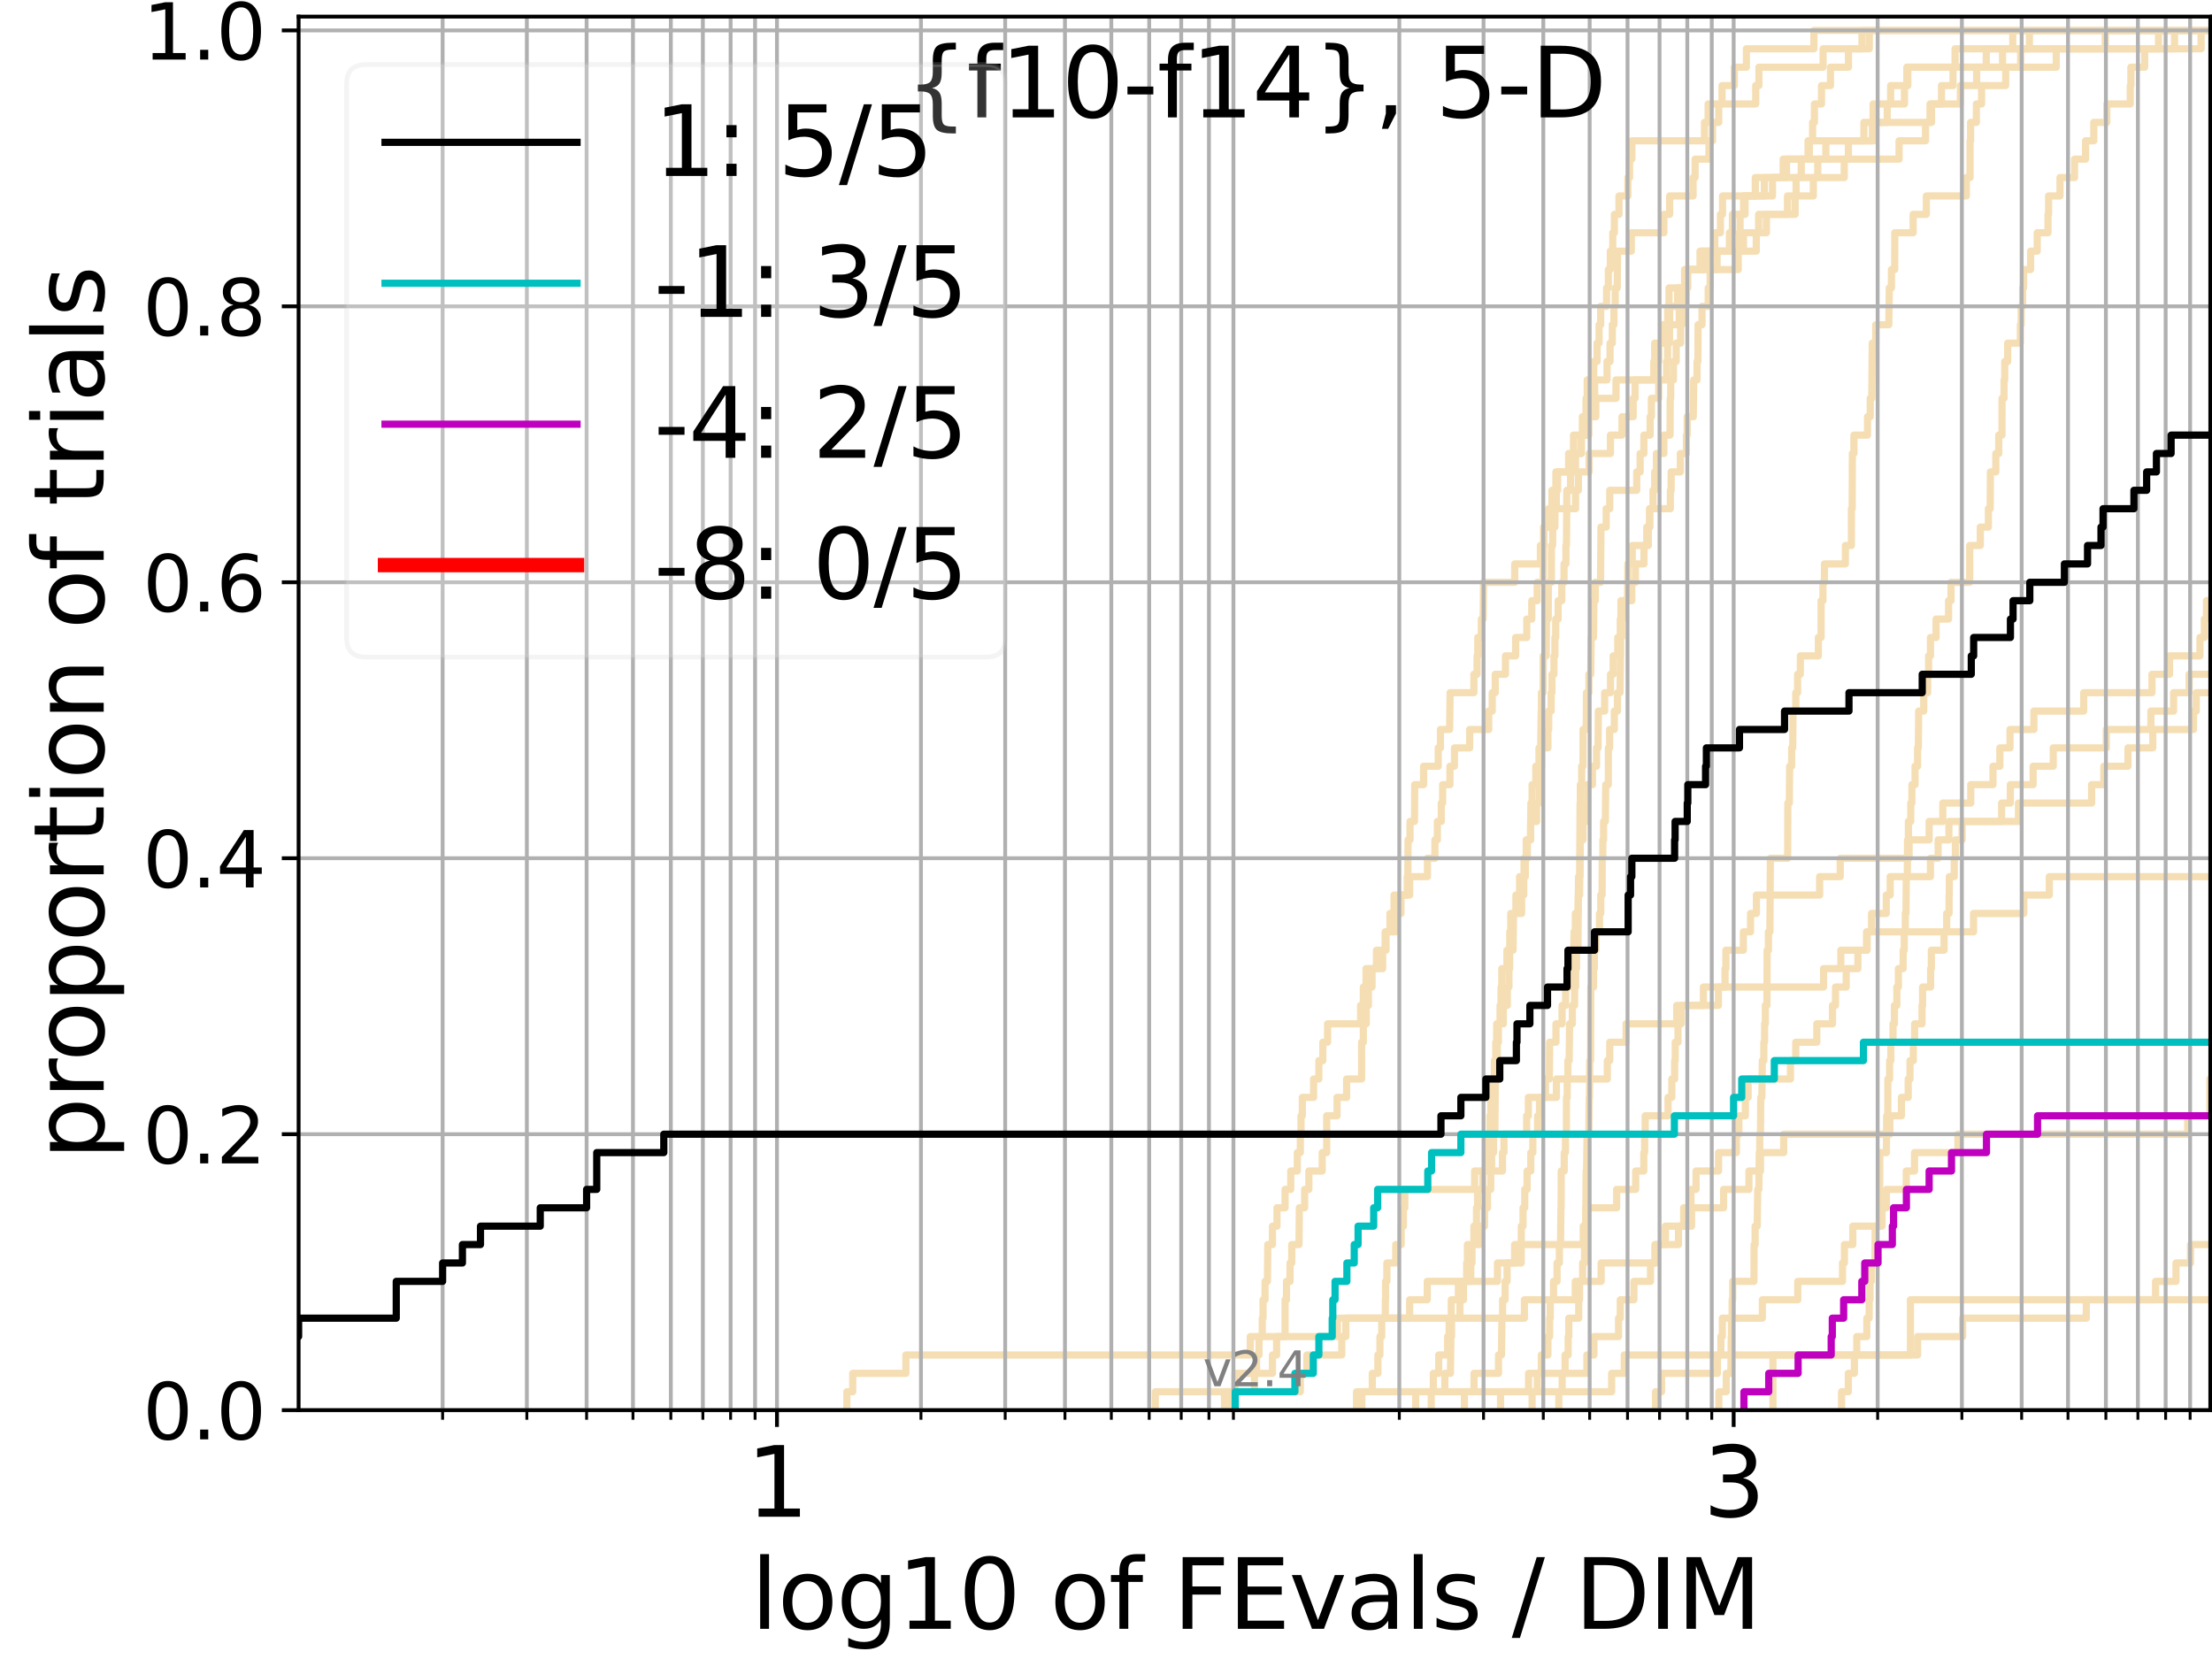 <?xml version="1.0" encoding="utf-8" standalone="no"?>
<!DOCTYPE svg PUBLIC "-//W3C//DTD SVG 1.1//EN"
  "http://www.w3.org/Graphics/SVG/1.1/DTD/svg11.dtd">
<svg height="345.6pt" version="1.1" viewBox="0 0 460.8 345.6" width="460.8pt" xmlns="http://www.w3.org/2000/svg" xmlns:xlink="http://www.w3.org/1999/xlink">
 <defs>
  <style type="text/css">*{stroke-linecap:butt;stroke-linejoin:round;}</style>
 </defs>
 <g id="figure_1">
  <g id="patch_1">
   <path d="M 0 345.6 
L 460.8 345.6 
L 460.8 0 
L 0 0 
z
" style="fill:#ffffff;"/>
  </g>
  <g id="axes_1">
   <g id="patch_2">
    <path d="M 62.208 293.76 
L 460.8 293.76 
L 460.8 3.456 
L 62.208 3.456 
z
" style="fill:#ffffff;"/>
   </g>
   <g id="line2d_1">
    <path clip-path="url(#p32930db27b)" d="M 282.595 293.76 
L 282.595 289.928 
L 285.87 289.928 
L 285.87 286.095 
L 287.037 286.095 
L 287.037 282.263 
L 287.467 282.263 
L 287.467 278.43 
L 287.846 278.43 
L 287.846 274.598 
L 288.592 274.598 
L 288.592 270.766 
L 288.639 270.766 
L 288.639 266.933 
L 288.915 266.933 
L 288.915 263.101 
L 290.759 263.101 
L 290.759 259.268 
L 291.889 259.268 
L 291.889 255.436 
L 292.358 255.436 
L 292.358 251.604 
L 292.654 251.604 
L 292.654 247.771 
L 307.191 247.771 
L 307.191 243.939 
L 312.989 243.939 
L 312.989 240.106 
L 313.304 240.106 
L 313.304 236.274 
L 318.03 236.274 
L 318.03 232.442 
L 318.381 232.442 
L 318.381 228.609 
L 324.223 228.609 
L 324.223 224.777 
L 334.837 224.777 
L 334.837 220.944 
L 335.343 220.944 
L 335.343 217.112 
L 338.741 217.112 
L 338.741 213.28 
L 349.287 213.28 
L 349.287 209.447 
L 357.983 209.447 
L 357.983 205.615 
L 379.883 205.615 
L 379.883 201.782 
L 383.48 201.782 
L 383.48 197.95 
L 388.957 197.95 
L 388.957 194.118 
L 411.125 194.118 
L 411.125 190.285 
L 421.587 190.285 
L 421.587 186.453 
L 426.906 186.453 
L 426.906 182.621 
L 426.906 182.621 
L 426.906 182.621 
L 460.8 182.621 
" style="fill:none;stroke:#f5deb3;stroke-linecap:square;stroke-width:1.5;"/>
   </g>
   <g id="line2d_2"/>
   <g id="line2d_3">
    <path clip-path="url(#p32930db27b)" d="M 176.417 293.76 
L 176.417 289.928 
L 177.637 289.928 
L 177.637 286.095 
L 188.712 286.095 
L 188.712 282.263 
L 260.453 282.263 
L 260.453 278.43 
L 278.587 278.43 
L 278.587 274.598 
L 317.559 274.598 
L 317.559 270.766 
L 328.163 270.766 
L 328.163 266.933 
L 333.546 266.933 
L 333.546 263.101 
L 344.93 263.101 
L 344.93 259.268 
L 346.935 259.268 
L 346.935 255.436 
L 352.384 255.436 
L 352.384 251.604 
L 359.06 251.604 
L 359.06 247.771 
L 364.338 247.771 
L 364.338 243.939 
L 366.746 243.939 
L 366.746 240.106 
L 371.578 240.106 
L 371.578 236.274 
L 393.687 236.274 
L 393.687 232.442 
L 396.1 232.442 
L 396.1 228.609 
L 397.512 228.609 
L 397.512 224.777 
L 397.896 224.777 
L 397.896 220.944 
L 398.586 220.944 
L 398.586 217.112 
L 398.848 217.112 
L 398.848 213.28 
L 400.395 213.28 
L 400.395 209.447 
L 400.511 209.447 
L 400.511 205.615 
L 402.179 205.615 
L 402.179 201.782 
L 402.333 201.782 
L 402.333 197.95 
L 404.987 197.95 
L 404.987 194.118 
L 405.534 194.118 
L 405.534 190.285 
L 406.025 190.285 
L 406.025 186.453 
L 406.068 186.453 
L 406.068 182.621 
L 407.104 182.621 
L 407.104 178.788 
L 407.342 178.788 
L 407.342 174.956 
L 408.742 174.956 
L 408.742 171.123 
L 416.974 171.123 
L 416.974 167.291 
L 418.785 167.291 
L 418.785 163.459 
L 423.539 163.459 
L 423.539 159.626 
L 427.724 159.626 
L 427.724 155.794 
L 438.775 155.794 
L 438.775 151.961 
L 448.072 151.961 
L 448.072 148.129 
L 452.803 148.129 
L 452.803 144.297 
L 456.039 144.297 
L 456.039 140.464 
L 456.039 140.464 
L 456.039 140.464 
L 460.8 140.464 
" style="fill:none;stroke:#f5deb3;stroke-linecap:square;stroke-width:1.5;"/>
   </g>
   <g id="line2d_4">
    <path clip-path="url(#p32930db27b)" d="M 294.912 293.76 
L 294.912 289.928 
L 300.984 289.928 
L 300.984 286.095 
L 302.15 286.095 
L 302.252 278.43 
L 302.387 278.43 
L 302.387 274.598 
L 304.134 274.598 
L 304.134 270.766 
L 304.872 270.766 
L 304.872 266.933 
L 306.401 266.933 
L 306.401 263.101 
L 306.646 263.101 
L 306.646 259.268 
L 308.203 259.268 
L 308.203 255.436 
L 309.25 255.436 
L 309.25 251.604 
L 309.877 251.604 
L 309.877 247.771 
L 310.551 247.771 
L 310.551 243.939 
L 310.746 243.939 
L 310.746 240.106 
L 311.132 240.106 
L 311.132 236.274 
L 311.406 236.274 
L 311.515 224.777 
L 311.814 224.777 
L 311.922 217.112 
L 312.138 217.112 
L 312.138 213.28 
L 313.173 213.28 
L 313.173 209.447 
L 314.004 209.447 
L 314.004 205.615 
L 314.337 205.615 
L 314.337 201.782 
L 314.49 201.782 
L 314.49 197.95 
L 315.197 197.95 
L 315.297 190.285 
L 316.986 190.285 
L 316.986 186.453 
L 317.417 186.453 
L 317.417 182.621 
L 317.748 182.621 
L 317.748 178.788 
L 318.171 178.788 
L 318.171 174.956 
L 318.82 174.956 
L 318.912 167.291 
L 319.164 167.291 
L 319.164 163.459 
L 319.934 163.459 
L 319.934 159.626 
L 320.602 159.626 
L 320.602 155.794 
L 320.954 155.794 
L 321.063 148.129 
L 321.107 148.129 
L 321.107 144.297 
L 321.455 144.297 
L 321.476 136.632 
L 322.1 136.632 
L 322.164 128.967 
L 322.524 128.967 
L 322.567 121.302 
L 323.175 121.302 
L 323.195 113.637 
L 323.444 113.637 
L 323.486 105.973 
L 324.203 105.973 
L 324.203 102.14 
L 324.487 102.14 
L 324.487 98.308 
L 326.768 98.308 
L 326.768 94.475 
L 329.442 94.475 
L 329.442 90.643 
L 330.982 90.643 
L 330.982 86.811 
L 332.434 86.811 
L 332.434 82.978 
L 336.643 82.978 
L 336.643 79.146 
L 345.181 79.146 
L 345.181 75.313 
L 345.543 75.313 
L 345.543 71.481 
L 346.923 71.481 
L 346.923 67.649 
L 347.414 67.649 
L 347.414 63.816 
L 347.686 63.816 
L 347.686 59.984 
L 350.929 59.984 
L 350.929 56.151 
L 354.433 56.151 
L 354.433 52.319 
L 363.197 52.319 
L 363.197 48.487 
L 367.976 48.487 
L 367.976 44.654 
L 373.953 44.654 
L 373.953 40.822 
L 374.152 40.822 
L 374.152 36.989 
L 378.676 36.989 
L 378.676 33.157 
L 385.053 33.157 
L 385.053 29.325 
L 388.282 29.325 
L 388.282 25.492 
L 402.058 25.492 
L 402.058 21.66 
L 408.378 21.66 
L 408.378 17.827 
L 411.772 17.827 
L 411.772 13.995 
L 413.775 13.995 
L 413.775 10.163 
L 422.76 10.163 
L 422.76 6.33 
L 422.76 6.33 
L 460.8 6.33 
L 460.8 6.33 
" style="fill:none;stroke:#f5deb3;stroke-linecap:square;stroke-width:1.5;"/>
   </g>
   <g id="line2d_5"/>
   <g id="line2d_6"/>
   <g id="line2d_7">
    <path clip-path="url(#p32930db27b)" d="M 324.728 293.76 
L 324.728 289.928 
L 325.426 289.928 
L 325.426 286.095 
L 326.034 286.095 
L 326.034 282.263 
L 326.672 282.263 
L 326.672 278.43 
L 326.806 278.43 
L 326.806 274.598 
L 328.88 274.598 
L 328.88 270.766 
L 329.044 270.766 
L 329.044 266.933 
L 329.694 266.933 
L 329.694 263.101 
L 330.086 263.101 
L 330.121 255.436 
L 330.351 255.436 
L 330.422 243.939 
L 330.51 243.939 
L 330.615 236.274 
L 330.982 236.274 
L 331.051 228.609 
L 331.12 228.609 
L 331.172 220.944 
L 331.345 220.944 
L 331.397 205.615 
L 331.961 205.615 
L 331.961 201.782 
L 332.131 201.782 
L 332.131 197.95 
L 332.451 197.95 
L 332.451 194.118 
L 333.2 194.118 
L 333.2 190.285 
L 333.464 190.285 
L 333.464 186.453 
L 333.742 186.453 
L 333.775 178.788 
L 333.905 178.788 
L 333.905 174.956 
L 334.051 174.956 
L 334.051 171.123 
L 334.421 171.123 
L 334.502 163.459 
L 335.043 163.459 
L 335.059 155.794 
L 335.311 155.794 
L 335.311 151.961 
L 336.291 151.961 
L 336.291 148.129 
L 336.947 148.129 
L 336.947 144.297 
L 337.473 144.297 
L 337.578 136.632 
L 337.608 136.632 
L 337.608 132.799 
L 337.816 132.799 
L 337.816 128.967 
L 338.023 128.967 
L 338.023 125.135 
L 339.045 125.135 
L 339.117 117.47 
L 340.029 117.47 
L 340.029 113.637 
L 343.379 113.637 
L 343.379 109.805 
L 343.665 109.805 
L 343.665 105.973 
L 347.969 105.973 
L 347.969 102.14 
L 348.133 102.14 
L 348.133 98.308 
L 350.043 98.308 
L 350.043 94.475 
L 351.311 94.475 
L 351.311 90.643 
L 351.473 90.643 
L 351.473 86.811 
L 352.743 86.811 
L 352.827 79.146 
L 353.524 79.146 
L 353.524 75.313 
L 353.699 75.313 
L 353.74 67.649 
L 354.564 67.649 
L 354.564 63.816 
L 355.845 63.816 
L 355.845 59.984 
L 356.254 59.984 
L 356.254 56.151 
L 357.694 56.151 
L 357.694 52.319 
L 360.269 52.319 
L 360.269 48.487 
L 360.892 48.487 
L 360.892 44.654 
L 363.214 44.654 
L 363.214 40.822 
L 365.661 40.822 
L 365.661 36.989 
L 372.165 36.989 
L 372.165 33.157 
L 380.358 33.157 
L 380.358 29.325 
L 390.539 29.325 
L 390.539 25.492 
L 393.141 25.492 
L 393.141 21.66 
L 396.732 21.66 
L 396.732 17.827 
L 397.43 17.827 
L 397.43 13.995 
L 407.28 13.995 
L 407.28 10.163 
L 453.003 10.163 
L 453.003 6.33 
L 453.003 6.33 
L 460.8 6.33 
L 460.8 6.33 
" style="fill:none;stroke:#f5deb3;stroke-linecap:square;stroke-width:1.5;"/>
   </g>
   <g id="line2d_8">
    <path clip-path="url(#p32930db27b)" style="fill:none;stroke:#f5deb3;stroke-linecap:square;stroke-width:1.5;"/>
   </g>
   <g id="line2d_9">
    <path clip-path="url(#p32930db27b)" d="M 319.164 293.76 
L 319.164 289.928 
L 320.247 289.928 
L 320.247 286.095 
L 321.085 286.095 
L 321.085 282.263 
L 322.461 282.263 
L 322.461 278.43 
L 322.819 278.43 
L 322.819 274.598 
L 322.945 274.598 
L 322.945 270.766 
L 323.63 270.766 
L 323.63 266.933 
L 324.365 266.933 
L 324.365 263.101 
L 324.849 263.101 
L 324.849 259.268 
L 325.088 259.268 
L 325.168 251.604 
L 325.208 251.604 
L 325.228 243.939 
L 325.858 243.939 
L 325.858 240.106 
L 326.112 240.106 
L 326.112 236.274 
L 326.306 236.274 
L 326.325 228.609 
L 326.48 228.609 
L 326.48 224.777 
L 326.615 224.777 
L 326.615 220.944 
L 326.883 220.944 
L 326.978 213.28 
L 327.546 213.28 
L 327.546 209.447 
L 328.014 209.447 
L 328.014 205.615 
L 328.237 205.615 
L 328.237 201.782 
L 328.422 201.782 
L 328.422 197.95 
L 328.716 197.95 
L 328.807 186.453 
L 329.063 186.453 
L 329.153 167.291 
L 329.208 167.291 
L 329.208 163.459 
L 329.496 163.459 
L 329.496 159.626 
L 329.765 159.626 
L 329.783 151.961 
L 330.439 151.961 
L 330.492 144.297 
L 330.999 144.297 
L 330.999 140.464 
L 331.379 140.464 
L 331.465 132.799 
L 331.944 132.799 
L 332.046 125.135 
L 332.333 125.135 
L 332.333 121.302 
L 333.415 121.302 
L 333.513 109.805 
L 334.598 109.805 
L 334.598 105.973 
L 335.343 105.973 
L 335.343 102.14 
L 340.964 102.14 
L 340.964 98.308 
L 341.676 98.308 
L 341.676 94.475 
L 342.456 94.475 
L 342.456 90.643 
L 343.756 90.643 
L 343.756 86.811 
L 344.014 86.811 
L 344.014 82.978 
L 345.543 82.978 
L 345.543 79.146 
L 347.175 79.146 
L 347.175 75.313 
L 347.402 75.313 
L 347.402 71.481 
L 347.792 71.481 
L 347.792 67.649 
L 349.819 67.649 
L 349.819 63.816 
L 350.885 63.816 
L 350.885 59.984 
L 351.592 59.984 
L 351.592 56.151 
L 354.149 56.151 
L 354.149 52.319 
L 362.297 52.319 
L 362.297 48.487 
L 362.482 48.487 
L 362.482 44.654 
L 363.526 44.654 
L 363.526 40.822 
L 369.237 40.822 
L 369.237 36.989 
L 375.235 36.989 
L 375.235 33.157 
L 376.649 33.157 
L 376.649 29.325 
L 377.595 29.325 
L 377.595 25.492 
L 377.978 25.492 
L 377.978 21.66 
L 379.449 21.66 
L 379.449 17.827 
L 381.324 17.827 
L 381.324 13.995 
L 385.067 13.995 
L 385.067 10.163 
L 387.883 10.163 
L 387.883 6.33 
L 387.883 6.33 
L 460.8 6.33 
L 460.8 6.33 
" style="fill:none;stroke:#f5deb3;stroke-linecap:square;stroke-width:1.5;"/>
   </g>
   <g id="line2d_10">
    <path clip-path="url(#p32930db27b)" style="fill:none;stroke:#f5deb3;stroke-linecap:square;stroke-width:1.5;"/>
   </g>
   <g id="line2d_11">
    <path clip-path="url(#p32930db27b)" style="fill:none;stroke:#f5deb3;stroke-linecap:square;stroke-width:1.5;"/>
   </g>
   <g id="line2d_12">
    <path clip-path="url(#p32930db27b)" d="M 283.697 293.76 
L 283.697 289.928 
L 335.734 289.928 
L 335.734 286.095 
L 338.362 286.095 
L 338.362 282.263 
L 399.473 282.263 
L 399.473 278.43 
L 408.855 278.43 
L 408.855 274.598 
L 434.613 274.598 
L 434.613 270.766 
L 449.045 270.766 
L 449.045 266.933 
L 453.301 266.933 
L 453.301 263.101 
L 456.322 263.101 
L 456.322 259.268 
L 461.8 259.268 
" style="fill:none;stroke:#f5deb3;stroke-linecap:square;stroke-width:1.5;"/>
   </g>
   <g id="line2d_13"/>
   <g id="line2d_14">
    <path clip-path="url(#p32930db27b)" d="M 312.592 293.76 
L 312.592 289.928 
L 318.427 289.928 
L 318.427 286.095 
L 330.58 286.095 
L 330.58 282.263 
L 332.046 282.263 
L 332.046 278.43 
L 337.173 278.43 
L 337.173 274.598 
L 337.533 274.598 
L 337.533 270.766 
L 340.38 270.766 
L 340.38 266.933 
L 343.834 266.933 
L 343.834 263.101 
L 344.754 263.101 
L 344.754 259.268 
L 349.661 259.268 
L 349.661 255.436 
L 350.742 255.436 
L 350.742 251.604 
L 352.267 251.604 
L 352.267 247.771 
L 353.317 247.771 
L 353.317 243.939 
L 358.002 243.939 
L 358.002 240.106 
L 361.728 240.106 
L 361.728 236.274 
L 362.237 236.274 
L 362.237 232.442 
L 363.592 232.442 
L 363.592 228.609 
L 364.169 228.609 
L 364.169 224.777 
L 372.99 224.777 
L 372.99 220.944 
L 374.088 220.944 
L 374.088 217.112 
L 378.474 217.112 
L 378.474 213.28 
L 381.735 213.28 
L 381.735 209.447 
L 382.365 209.447 
L 382.365 205.615 
L 384.597 205.615 
L 384.597 201.782 
L 387.034 201.782 
L 387.034 197.95 
L 388.833 197.95 
L 388.833 194.118 
L 389.884 194.118 
L 389.884 190.285 
L 392.942 190.285 
L 392.942 186.453 
L 393.76 186.453 
L 393.76 182.621 
L 402.142 182.621 
L 402.142 178.788 
L 403.744 178.788 
L 403.744 174.956 
L 405.994 174.956 
L 405.994 171.123 
L 420.483 171.123 
L 420.483 167.291 
L 435.723 167.291 
L 435.723 163.459 
L 438.263 163.459 
L 438.263 159.626 
L 443.299 159.626 
L 443.299 155.794 
L 448.464 155.794 
L 448.464 151.961 
L 456.952 151.961 
L 456.952 148.129 
L 457.525 148.129 
L 457.525 144.297 
L 457.525 144.297 
L 457.525 144.297 
L 460.8 144.297 
" style="fill:none;stroke:#f5deb3;stroke-linecap:square;stroke-width:1.5;"/>
   </g>
   <g id="line2d_15"/>
   <g id="line2d_16"/>
   <g id="line2d_17">
    <path clip-path="url(#p32930db27b)" d="M 383.635 293.76 
L 383.635 289.928 
L 385.038 289.928 
L 385.038 286.095 
L 386.305 286.095 
L 386.305 282.263 
L 386.796 282.263 
L 386.796 278.43 
L 388.893 278.43 
L 388.893 274.598 
L 389.382 274.598 
L 389.382 270.766 
L 389.549 270.766 
L 389.549 266.933 
L 389.831 266.933 
L 389.831 263.101 
L 390.587 263.101 
L 390.64 255.436 
L 391.537 255.436 
L 391.601 240.106 
L 392.979 240.106 
L 393.025 232.442 
L 393.261 232.442 
L 393.281 224.777 
L 393.646 224.777 
L 393.646 220.944 
L 393.899 220.944 
L 393.899 217.112 
L 394.347 217.112 
L 394.347 213.28 
L 394.644 213.28 
L 394.644 209.447 
L 395.148 209.447 
L 395.148 205.615 
L 395.474 205.615 
L 395.474 201.782 
L 396.461 201.782 
L 396.461 197.95 
L 396.69 197.95 
L 396.69 194.118 
L 396.903 194.118 
L 396.903 190.285 
L 397.054 190.285 
L 397.111 182.621 
L 397.325 182.621 
L 397.385 174.956 
L 397.557 174.956 
L 397.557 171.123 
L 398.047 171.123 
L 398.047 167.291 
L 398.283 167.291 
L 398.283 163.459 
L 398.935 163.459 
L 398.935 159.626 
L 399.466 159.626 
L 399.466 155.794 
L 399.623 155.794 
L 399.698 148.129 
L 400.747 148.129 
L 400.747 144.297 
L 401.568 144.297 
L 401.568 140.464 
L 401.761 140.464 
L 401.761 136.632 
L 402.149 136.632 
L 402.149 132.799 
L 403.321 132.799 
L 403.321 128.967 
L 405.926 128.967 
L 405.926 125.135 
L 406.434 125.135 
L 406.434 121.302 
L 410.313 121.302 
L 410.33 113.637 
L 412.531 113.637 
L 412.531 109.805 
L 414.215 109.805 
L 414.215 105.973 
L 414.594 105.973 
L 414.632 98.308 
L 415.761 98.308 
L 415.761 94.475 
L 416.377 94.475 
L 416.377 90.643 
L 417.053 90.643 
L 417.067 82.978 
L 417.479 82.978 
L 417.479 79.146 
L 417.62 79.146 
L 417.62 75.313 
L 418.238 75.313 
L 418.238 71.481 
L 420.877 71.481 
L 420.877 67.649 
L 421.044 67.649 
L 421.044 63.816 
L 421.349 63.816 
L 421.349 59.984 
L 421.545 59.984 
L 421.545 56.151 
L 423.01 56.151 
L 423.01 52.319 
L 424.392 52.319 
L 424.392 48.487 
L 426.634 48.487 
L 426.634 44.654 
L 426.758 44.654 
L 426.758 40.822 
L 429.132 40.822 
L 429.132 36.989 
L 432.166 36.989 
L 432.166 33.157 
L 434.459 33.157 
L 434.459 29.325 
L 436.178 29.325 
L 436.178 25.492 
L 438.89 25.492 
L 438.89 21.66 
L 443.771 21.66 
L 443.771 17.827 
L 443.907 17.827 
L 443.907 13.995 
L 446.781 13.995 
L 446.781 10.163 
L 449.657 10.163 
L 449.657 6.33 
L 449.657 6.33 
L 460.8 6.33 
L 460.8 6.33 
" style="fill:none;stroke:#f5deb3;stroke-linecap:square;stroke-width:1.5;"/>
   </g>
   <g id="line2d_18">
    <path clip-path="url(#p32930db27b)" d="M 240.676 293.76 
L 240.676 289.928 
L 270.883 289.928 
L 270.883 286.095 
L 272.255 286.095 
L 272.255 282.263 
L 279.51 282.263 
L 279.51 278.43 
L 280.358 278.43 
L 280.358 274.598 
L 293.654 274.598 
L 293.654 270.766 
L 297.323 270.766 
L 297.323 266.933 
L 311.949 266.933 
L 311.949 263.101 
L 315.521 263.101 
L 315.521 259.268 
L 329.819 259.268 
L 329.819 255.436 
L 330.369 255.436 
L 330.369 251.604 
L 336.78 251.604 
L 336.78 247.771 
L 340.743 247.771 
L 340.743 243.939 
L 342.443 243.939 
L 342.443 240.106 
L 342.616 240.106 
L 342.616 236.274 
L 342.722 236.274 
L 342.722 232.442 
L 347.485 232.442 
L 347.485 228.609 
L 348.273 228.609 
L 348.273 224.777 
L 348.863 224.777 
L 348.863 220.944 
L 348.978 220.944 
L 348.978 217.112 
L 349.559 217.112 
L 349.559 213.28 
L 350.21 213.28 
L 350.21 209.447 
L 354.846 209.447 
L 354.846 205.615 
L 359.358 205.615 
L 359.358 201.782 
L 359.538 201.782 
L 359.538 197.95 
L 363.173 197.95 
L 363.173 194.118 
L 364.667 194.118 
L 364.667 190.285 
L 365.894 190.285 
L 365.894 186.453 
L 379.067 186.453 
L 379.067 182.621 
L 383.356 182.621 
L 383.356 178.788 
L 397.699 178.788 
L 397.699 174.956 
L 401.873 174.956 
L 401.873 171.123 
L 404.722 171.123 
L 404.722 167.291 
L 410.543 167.291 
L 410.543 163.459 
L 415.176 163.459 
L 415.176 159.626 
L 416.606 159.626 
L 416.606 155.794 
L 418.725 155.794 
L 418.725 151.961 
L 423.698 151.961 
L 423.698 148.129 
L 434.073 148.129 
L 434.073 144.297 
L 448.298 144.297 
L 448.298 140.464 
L 451.953 140.464 
L 451.953 136.632 
L 458.291 136.632 
L 458.291 132.799 
L 459.202 132.799 
L 459.202 128.967 
L 459.646 128.967 
L 459.646 125.135 
L 461.8 125.135 
" style="fill:none;stroke:#f5deb3;stroke-linecap:square;stroke-width:1.5;"/>
   </g>
   <g id="line2d_19">
    <path clip-path="url(#p32930db27b)" style="fill:none;stroke:#f5deb3;stroke-linecap:square;stroke-width:1.5;"/>
   </g>
   <g id="line2d_20">
    <path clip-path="url(#p32930db27b)" d="M 256.558 293.76 
L 256.558 289.928 
L 261.331 289.928 
L 261.331 286.095 
L 265.074 286.095 
L 265.074 282.263 
L 265.942 282.263 
L 265.942 278.43 
L 267.703 278.43 
L 267.703 270.766 
L 268.002 270.766 
L 268.002 266.933 
L 268.74 266.933 
L 268.74 263.101 
L 269.105 263.101 
L 269.105 259.268 
L 270.603 259.268 
L 270.673 251.604 
L 271.78 251.604 
L 271.78 247.771 
L 272.658 247.771 
L 272.658 243.939 
L 275.443 243.939 
L 275.443 240.106 
L 276.373 240.106 
L 276.373 232.442 
L 278.529 232.442 
L 278.529 228.609 
L 280.526 228.609 
L 280.526 224.777 
L 283.645 224.777 
L 283.645 217.112 
L 284.007 217.112 
L 284.007 213.28 
L 284.62 213.28 
L 284.62 209.447 
L 285.074 209.447 
L 285.074 205.615 
L 285.821 205.615 
L 285.821 201.782 
L 288.033 201.782 
L 288.033 197.95 
L 288.731 197.95 
L 288.731 194.118 
L 289.554 194.118 
L 289.554 190.285 
L 290.405 190.285 
L 290.405 186.453 
L 293.157 186.453 
L 293.157 182.621 
L 293.282 182.621 
L 293.323 174.956 
L 293.736 174.956 
L 293.736 171.123 
L 294.671 171.123 
L 294.711 163.459 
L 296.56 163.459 
L 296.56 159.626 
L 299.607 159.626 
L 299.607 155.794 
L 300.071 155.794 
L 300.071 151.961 
L 301.981 151.961 
L 302.083 144.297 
L 307.04 144.297 
L 307.04 140.464 
L 307.7 140.464 
L 307.7 136.632 
L 307.849 136.632 
L 307.849 132.799 
L 308.584 132.799 
L 308.584 128.967 
L 308.962 128.967 
L 309.048 121.302 
L 315.546 121.302 
L 315.546 117.47 
L 320.888 117.47 
L 320.888 113.637 
L 321.563 113.637 
L 321.563 109.805 
L 323.918 109.805 
L 323.918 105.973 
L 328.219 105.973 
L 328.219 102.14 
L 328.807 102.14 
L 328.807 98.308 
L 331.034 98.308 
L 331.034 94.475 
L 335.484 94.475 
L 335.484 90.643 
L 337.89 90.643 
L 337.89 86.811 
L 340.226 86.811 
L 340.226 82.978 
L 340.618 82.978 
L 340.618 79.146 
L 344.513 79.146 
L 344.513 75.313 
L 344.703 75.313 
L 344.703 71.481 
L 346.294 71.481 
L 346.294 67.649 
L 347.816 67.649 
L 347.816 63.816 
L 349.48 63.816 
L 349.48 59.984 
L 351.354 59.984 
L 351.354 56.151 
L 362.111 56.151 
L 362.111 52.319 
L 365.863 52.319 
L 365.863 48.487 
L 366.357 48.487 
L 366.357 44.654 
L 372.366 44.654 
L 372.366 40.822 
L 377.748 40.822 
L 377.748 36.989 
L 384.192 36.989 
L 384.192 33.157 
L 395.615 33.157 
L 395.615 29.325 
L 401.12 29.325 
L 401.12 25.492 
L 402.37 25.492 
L 402.37 21.66 
L 404.446 21.66 
L 404.446 17.827 
L 406.854 17.827 
L 406.854 13.995 
L 428.357 13.995 
L 428.357 10.163 
L 458.529 10.163 
L 458.529 6.33 
L 458.529 6.33 
L 460.8 6.33 
L 460.8 6.33 
" style="fill:none;stroke:#f5deb3;stroke-linecap:square;stroke-width:1.5;"/>
   </g>
   <g id="line2d_21"/>
   <g id="line2d_22">
    <path clip-path="url(#p32930db27b)" d="M 255.077 293.76 
L 255.077 289.928 
L 257.232 289.928 
L 257.232 286.095 
L 261.763 286.095 
L 261.763 282.263 
L 262.276 282.263 
L 262.276 278.43 
L 262.951 278.43 
L 262.951 274.598 
L 263.118 274.598 
L 263.118 270.766 
L 263.533 270.766 
L 263.533 266.933 
L 264.026 266.933 
L 264.107 259.268 
L 265.074 259.268 
L 265.074 255.436 
L 266.02 255.436 
L 266.02 251.604 
L 267.703 251.604 
L 267.703 247.771 
L 268.886 247.771 
L 268.886 243.939 
L 270.251 243.939 
L 270.251 240.106 
L 270.883 240.106 
L 270.883 236.274 
L 271.022 236.274 
L 271.022 232.442 
L 271.299 232.442 
L 271.299 228.609 
L 273.65 228.609 
L 273.65 224.777 
L 274.747 224.777 
L 274.747 220.944 
L 275.568 220.944 
L 275.568 217.112 
L 276.557 217.112 
L 276.557 213.28 
L 283.437 213.28 
L 283.437 209.447 
L 284.007 209.447 
L 284.007 205.615 
L 284.569 205.615 
L 284.569 201.782 
L 286.749 201.782 
L 286.749 197.95 
L 288.546 197.95 
L 288.546 194.118 
L 290.803 194.118 
L 290.803 190.285 
L 291.846 190.285 
L 291.846 186.453 
L 293.654 186.453 
L 293.654 182.621 
L 297.361 182.621 
L 297.361 178.788 
L 298.92 178.788 
L 298.92 174.956 
L 299.427 174.956 
L 299.427 171.123 
L 300.248 171.123 
L 300.248 167.291 
L 300.53 167.291 
L 300.53 163.459 
L 302.049 163.459 
L 302.049 159.626 
L 302.988 159.626 
L 302.988 155.794 
L 306.155 155.794 
L 306.155 151.961 
L 310.131 151.961 
L 310.131 148.129 
L 310.856 148.129 
L 310.856 144.297 
L 311.488 144.297 
L 311.488 140.464 
L 313.616 140.464 
L 313.616 136.632 
L 315.744 136.632 
L 315.744 132.799 
L 318.054 132.799 
L 318.054 128.967 
L 319.096 128.967 
L 319.096 125.135 
L 320.224 125.135 
L 320.224 121.302 
L 321.476 121.302 
L 321.563 113.637 
L 321.628 113.637 
L 321.628 109.805 
L 322.609 109.805 
L 322.609 105.973 
L 323.299 105.973 
L 323.299 102.14 
L 324.122 102.14 
L 324.122 98.308 
L 327.772 98.308 
L 327.79 90.643 
L 330.422 90.643 
L 330.422 86.811 
L 331.705 86.811 
L 331.705 82.978 
L 332.198 82.978 
L 332.198 79.146 
L 334.773 79.146 
L 334.773 75.313 
L 335.405 75.313 
L 335.405 71.481 
L 335.874 71.481 
L 335.874 67.649 
L 336.214 67.649 
L 336.214 63.816 
L 336.475 63.816 
L 336.475 59.984 
L 336.901 59.984 
L 336.962 52.319 
L 339.831 52.319 
L 339.831 48.487 
L 346.622 48.487 
L 346.622 44.654 
L 347.816 44.654 
L 347.816 40.822 
L 352.701 40.822 
L 352.701 36.989 
L 353.12 36.989 
L 353.12 33.157 
L 356.011 33.157 
L 356.011 29.325 
L 356.756 29.325 
L 356.756 25.492 
L 358.039 25.492 
L 358.039 21.66 
L 365.746 21.66 
L 365.746 17.827 
L 366.411 17.827 
L 366.411 13.995 
L 379.782 13.995 
L 379.782 10.163 
L 389.409 10.163 
L 389.409 6.33 
L 389.409 6.33 
L 460.8 6.33 
L 460.8 6.33 
" style="fill:none;stroke:#f5deb3;stroke-linecap:square;stroke-width:1.5;"/>
   </g>
   <g id="line2d_23">
    <path clip-path="url(#p32930db27b)" style="fill:none;stroke:#f5deb3;stroke-linecap:square;stroke-width:1.5;"/>
   </g>
   <g id="line2d_24">
    <path clip-path="url(#p32930db27b)" d="M 305.062 293.76 
L 305.062 289.928 
L 307.071 289.928 
L 307.071 286.095 
L 312.165 286.095 
L 312.165 282.263 
L 312.778 282.263 
L 312.883 274.598 
L 313.015 274.598 
L 313.015 270.766 
L 313.539 270.766 
L 313.539 266.933 
L 313.953 266.933 
L 313.953 263.101 
L 316.89 263.101 
L 316.914 255.436 
L 317.274 255.436 
L 317.274 251.604 
L 317.63 251.604 
L 317.63 247.771 
L 318.124 247.771 
L 318.124 243.939 
L 318.889 243.939 
L 318.889 240.106 
L 319.324 240.106 
L 319.324 236.274 
L 320.314 236.274 
L 320.314 232.442 
L 320.712 232.442 
L 320.712 228.609 
L 321.95 228.609 
L 321.95 224.777 
L 322.756 224.777 
L 322.819 217.112 
L 324.142 217.112 
L 324.142 213.28 
L 325.406 213.28 
L 325.406 209.447 
L 326.151 209.447 
L 326.151 205.615 
L 327.622 205.615 
L 327.622 201.782 
L 327.809 201.782 
L 327.903 194.118 
L 328.182 194.118 
L 328.182 190.285 
L 328.734 190.285 
L 328.844 182.621 
L 329.135 182.621 
L 329.208 174.956 
L 329.765 174.956 
L 329.765 171.123 
L 330.457 171.123 
L 330.457 167.291 
L 330.703 167.291 
L 330.703 163.459 
L 331.74 163.459 
L 331.74 159.626 
L 332.585 159.626 
L 332.585 155.794 
L 332.902 155.794 
L 332.969 148.129 
L 334.277 148.129 
L 334.277 144.297 
L 335.499 144.297 
L 335.499 140.464 
L 336.044 140.464 
L 336.044 136.632 
L 337.007 136.632 
L 337.007 132.799 
L 337.533 132.799 
L 337.533 128.967 
L 337.668 128.967 
L 337.668 125.135 
L 339.93 125.135 
L 339.93 121.302 
L 340.687 121.302 
L 340.687 117.47 
L 342.469 117.47 
L 342.469 113.637 
L 343.052 113.637 
L 343.052 109.805 
L 343.652 109.805 
L 343.652 105.973 
L 344.347 105.973 
L 344.347 102.14 
L 344.703 102.14 
L 344.703 98.308 
L 345.069 98.308 
L 345.069 94.475 
L 346.622 94.475 
L 346.622 90.643 
L 347.898 90.643 
L 347.934 82.978 
L 348.039 82.978 
L 348.039 79.146 
L 348.61 79.146 
L 348.61 75.313 
L 349.184 75.313 
L 349.184 71.481 
L 350.099 71.481 
L 350.099 67.649 
L 350.388 67.649 
L 350.388 63.816 
L 351.267 63.816 
L 351.376 56.151 
L 355.796 56.151 
L 355.796 52.319 
L 357.222 52.319 
L 357.222 48.487 
L 358.401 48.487 
L 358.401 44.654 
L 358.832 44.654 
L 358.832 40.822 
L 367.553 40.822 
L 367.553 36.989 
L 371.462 36.989 
L 371.462 33.157 
L 376.926 33.157 
L 376.926 29.325 
L 390.058 29.325 
L 390.058 25.492 
L 390.204 25.492 
L 390.204 21.66 
L 393.858 21.66 
L 393.858 17.827 
L 397.231 17.827 
L 397.231 13.995 
L 417.167 13.995 
L 417.167 10.163 
L 419.294 10.163 
L 419.294 6.33 
L 419.294 6.33 
L 460.8 6.33 
L 460.8 6.33 
" style="fill:none;stroke:#f5deb3;stroke-linecap:square;stroke-width:1.5;"/>
   </g>
   <g id="line2d_25"/>
   <g id="line2d_26">
    <path clip-path="url(#p32930db27b)" d="M 358.067 293.76 
L 358.067 289.928 
L 359.61 289.928 
L 359.61 286.095 
L 360.568 286.095 
L 360.647 278.43 
L 360.691 278.43 
L 360.691 274.598 
L 360.831 274.598 
L 360.831 270.766 
L 360.952 270.766 
L 360.952 266.933 
L 365.379 266.933 
L 365.41 259.268 
L 365.622 259.268 
L 365.622 255.436 
L 366.056 255.436 
L 366.165 247.771 
L 366.403 247.771 
L 366.487 240.106 
L 366.586 240.106 
L 366.586 236.274 
L 366.739 236.274 
L 366.8 228.609 
L 367.027 228.609 
L 367.125 220.944 
L 367.441 220.944 
L 367.441 217.112 
L 367.597 217.112 
L 367.597 213.28 
L 367.746 213.28 
L 367.746 209.447 
L 368.08 209.447 
L 368.124 197.95 
L 368.396 197.95 
L 368.396 194.118 
L 368.702 194.118 
L 368.796 178.788 
L 372.4 178.788 
L 372.446 167.291 
L 372.745 167.291 
L 372.811 159.626 
L 373.232 159.626 
L 373.232 155.794 
L 373.455 155.794 
L 373.52 148.129 
L 374.095 148.129 
L 374.095 144.297 
L 374.472 144.297 
L 374.472 140.464 
L 375.04 140.464 
L 375.04 136.632 
L 378.797 136.632 
L 378.797 132.799 
L 379.363 132.799 
L 379.375 125.135 
L 379.754 125.135 
L 379.754 121.302 
L 380.068 121.302 
L 380.068 117.47 
L 384.425 117.47 
L 384.425 113.637 
L 385.676 113.637 
L 385.681 105.973 
L 385.842 105.973 
L 385.877 94.475 
L 386.208 94.475 
L 386.208 90.643 
L 389.034 90.643 
L 389.034 86.811 
L 389.603 86.811 
L 389.603 82.978 
L 389.929 82.978 
L 390.022 71.481 
L 390.753 71.481 
L 390.753 67.649 
L 393.47 67.649 
L 393.573 59.984 
L 394.02 59.984 
L 394.02 56.151 
L 394.699 56.151 
L 394.715 48.487 
L 398.542 48.487 
L 398.542 44.654 
L 401.295 44.654 
L 401.295 40.822 
L 409.621 40.822 
L 409.621 36.989 
L 410.391 36.989 
L 410.399 29.325 
L 410.51 29.325 
L 410.51 25.492 
L 411.71 25.492 
L 411.71 21.66 
L 412.797 21.66 
L 412.797 17.827 
L 417.821 17.827 
L 417.821 13.995 
L 420.933 13.995 
L 420.933 10.163 
L 438.565 10.163 
L 438.565 6.33 
L 438.565 6.33 
L 460.8 6.33 
L 460.8 6.33 
" style="fill:none;stroke:#f5deb3;stroke-linecap:square;stroke-width:1.5;"/>
   </g>
   <g id="line2d_27">
    <path clip-path="url(#p32930db27b)" d="M 344.88 293.76 
L 344.88 289.928 
L 346.135 289.928 
L 346.135 286.095 
L 357.769 286.095 
L 357.769 282.263 
L 358.493 282.263 
L 358.493 278.43 
L 358.795 278.43 
L 358.795 274.598 
L 367.125 274.598 
L 367.125 270.766 
L 374.51 270.766 
L 374.51 266.933 
L 383.83 266.933 
L 383.83 263.101 
L 384.228 263.101 
L 384.228 259.268 
L 385.974 259.268 
L 385.974 255.436 
L 392.057 255.436 
L 392.057 251.604 
L 392.975 251.604 
L 392.975 247.771 
L 397.107 247.771 
L 397.107 243.939 
L 398.83 243.939 
L 398.83 240.106 
L 407.866 240.106 
L 407.866 236.274 
L 455.741 236.274 
L 455.741 232.442 
L 460.362 232.442 
L 460.362 228.609 
L 460.362 228.609 
L 460.362 224.777 
L 461.187 224.777 
L 461.187 220.944 
L 461.8 220.944 
" style="fill:none;stroke:#f5deb3;stroke-linecap:square;stroke-width:1.5;"/>
   </g>
   <g id="line2d_28">
    <path clip-path="url(#p32930db27b)" d="M 298.147 293.76 
L 298.147 289.928 
L 298.591 289.928 
L 298.591 286.095 
L 299.715 286.095 
L 299.715 282.263 
L 301.571 282.263 
L 301.571 278.43 
L 301.879 278.43 
L 301.879 274.598 
L 302.319 274.598 
L 302.319 270.766 
L 303.81 270.766 
L 303.81 266.933 
L 305.534 266.933 
L 305.534 263.101 
L 305.69 263.101 
L 305.69 259.268 
L 307.04 259.268 
L 307.04 255.436 
L 307.581 255.436 
L 307.581 251.604 
L 307.819 251.604 
L 307.819 247.771 
L 308.904 247.771 
L 308.904 243.939 
L 309.877 243.939 
L 309.877 240.106 
L 310.046 240.106 
L 310.046 236.274 
L 310.383 236.274 
L 310.383 232.442 
L 310.551 232.442 
L 310.551 228.609 
L 310.967 228.609 
L 310.967 224.777 
L 311.297 224.777 
L 311.297 220.944 
L 311.597 220.944 
L 311.597 217.112 
L 311.787 217.112 
L 311.787 213.28 
L 312.486 213.28 
L 312.486 209.447 
L 312.698 209.447 
L 312.698 205.615 
L 312.857 205.615 
L 312.857 201.782 
L 313.927 201.782 
L 313.927 197.95 
L 314.516 197.95 
L 314.516 194.118 
L 314.719 194.118 
L 314.719 190.285 
L 315.793 190.285 
L 315.793 186.453 
L 316.552 186.453 
L 316.552 182.621 
L 317.488 182.621 
L 317.488 178.788 
L 317.937 178.788 
L 317.937 174.956 
L 318.866 174.956 
L 318.866 171.123 
L 320.113 171.123 
L 320.113 167.291 
L 320.668 167.291 
L 320.668 163.459 
L 320.932 163.459 
L 320.932 159.626 
L 321.129 159.626 
L 321.129 155.794 
L 322.461 155.794 
L 322.461 151.961 
L 322.63 151.961 
L 322.63 148.129 
L 323.133 148.129 
L 323.133 144.297 
L 323.299 144.297 
L 323.299 140.464 
L 323.712 140.464 
L 323.712 136.632 
L 323.918 136.632 
L 323.918 132.799 
L 324.081 132.799 
L 324.081 128.967 
L 324.588 128.967 
L 324.588 125.135 
L 325.346 125.135 
L 325.346 121.302 
L 325.819 121.302 
L 325.819 117.47 
L 326.209 117.47 
L 326.209 113.637 
L 326.325 113.637 
L 326.403 102.14 
L 327.169 102.14 
L 327.169 98.308 
L 328.219 98.308 
L 328.219 94.475 
L 329.316 94.475 
L 329.316 90.643 
L 329.64 90.643 
L 329.64 86.811 
L 330.404 86.811 
L 330.404 82.978 
L 330.65 82.978 
L 330.65 79.146 
L 331.995 79.146 
L 331.995 75.313 
L 332.702 75.313 
L 332.702 71.481 
L 333.118 71.481 
L 333.118 67.649 
L 333.447 67.649 
L 333.447 63.816 
L 334.677 63.816 
L 334.677 59.984 
L 335.043 59.984 
L 335.043 56.151 
L 335.452 56.151 
L 335.452 52.319 
L 335.967 52.319 
L 335.967 48.487 
L 336.306 48.487 
L 336.306 44.654 
L 337.264 44.654 
L 337.264 40.822 
L 339.117 40.822 
L 339.117 36.989 
L 339.476 36.989 
L 339.476 33.157 
L 339.945 33.157 
L 339.945 29.325 
L 355.075 29.325 
L 355.075 25.492 
L 355.836 25.492 
L 355.836 21.66 
L 358.731 21.66 
L 358.731 17.827 
L 361.29 17.827 
L 361.29 13.995 
L 363.804 13.995 
L 363.804 10.163 
L 377.872 10.163 
L 377.872 6.33 
L 377.872 6.33 
L 460.8 6.33 
L 460.8 6.33 
" style="fill:none;stroke:#f5deb3;stroke-linecap:square;stroke-width:1.5;"/>
   </g>
   <g id="line2d_29">
    <path clip-path="url(#p32930db27b)" d="M 369.337 293.76 
L 369.337 289.928 
L 369.337 289.928 
L 369.337 286.095 
L 369.337 286.095 
L 369.337 282.263 
L 397.977 282.263 
L 397.977 278.43 
L 397.977 278.43 
L 397.977 274.598 
L 397.977 274.598 
L 397.977 270.766 
L 397.977 270.766 
L 397.977 270.766 
L 460.8 270.766 
" style="fill:none;stroke:#f5deb3;stroke-linecap:square;stroke-width:1.5;"/>
   </g>
   <g id="line2d_30"/>
   <g id="matplotlib.axis_1">
    <g id="xtick_1">
     <g id="line2d_31">
      <path clip-path="url(#p32930db27b)" d="M 161.856 293.76 
L 161.856 3.456 
" style="fill:none;stroke:#b0b0b0;stroke-linecap:square;stroke-width:0.8;"/>
     </g>
     <g id="line2d_32">
      <defs>
       <path d="M 0 0 
L 0 3.5 
" id="mf5a9df3b48" style="stroke:#000000;stroke-width:0.8;"/>
      </defs>
      <g>
       <use style="stroke:#000000;stroke-width:0.8;" x="161.856" xlink:href="#mf5a9df3b48" y="293.76"/>
      </g>
     </g>
     <g id="text_1">
      <!-- 1 -->
      <g transform="translate(155.494 315.957)scale(0.2 -0.2)">
       <defs>
        <path d="M 794 531 
L 1825 531 
L 1825 4091 
L 703 3866 
L 703 4441 
L 1819 4666 
L 2450 4666 
L 2450 531 
L 3481 531 
L 3481 0 
L 794 0 
L 794 531 
z
" id="DejaVuSans-31" transform="scale(0.016)"/>
       </defs>
       <use xlink:href="#DejaVuSans-31"/>
      </g>
     </g>
    </g>
    <g id="xtick_2">
     <g id="line2d_33">
      <path clip-path="url(#p32930db27b)" d="M 361.152 293.76 
L 361.152 3.456 
" style="fill:none;stroke:#b0b0b0;stroke-linecap:square;stroke-width:0.8;"/>
     </g>
     <g id="line2d_34">
      <g>
       <use style="stroke:#000000;stroke-width:0.8;" x="361.152" xlink:href="#mf5a9df3b48" y="293.76"/>
      </g>
     </g>
     <g id="text_2">
      <!-- 3 -->
      <g transform="translate(354.789 315.957)scale(0.2 -0.2)">
       <defs>
        <path d="M 2597 2516 
Q 3050 2419 3304 2112 
Q 3559 1806 3559 1356 
Q 3559 666 3084 287 
Q 2609 -91 1734 -91 
Q 1441 -91 1130 -33 
Q 819 25 488 141 
L 488 750 
Q 750 597 1062 519 
Q 1375 441 1716 441 
Q 2309 441 2620 675 
Q 2931 909 2931 1356 
Q 2931 1769 2642 2001 
Q 2353 2234 1838 2234 
L 1294 2234 
L 1294 2753 
L 1863 2753 
Q 2328 2753 2575 2939 
Q 2822 3125 2822 3475 
Q 2822 3834 2567 4026 
Q 2313 4219 1838 4219 
Q 1578 4219 1281 4162 
Q 984 4106 628 3988 
L 628 4550 
Q 988 4650 1302 4700 
Q 1616 4750 1894 4750 
Q 2613 4750 3031 4423 
Q 3450 4097 3450 3541 
Q 3450 3153 3228 2886 
Q 3006 2619 2597 2516 
z
" id="DejaVuSans-33" transform="scale(0.016)"/>
       </defs>
       <use xlink:href="#DejaVuSans-33"/>
      </g>
     </g>
    </g>
    <g id="xtick_3">
     <g id="line2d_35">
      <path clip-path="url(#p32930db27b)" d="M 92.205 293.76 
L 92.205 3.456 
" style="fill:none;stroke:#b0b0b0;stroke-linecap:square;stroke-width:0.8;"/>
     </g>
     <g id="line2d_36">
      <defs>
       <path d="M 0 0 
L 0 2 
" id="m879d3e7a2b" style="stroke:#000000;stroke-width:0.6;"/>
      </defs>
      <g>
       <use style="stroke:#000000;stroke-width:0.6;" x="92.205" xlink:href="#m879d3e7a2b" y="293.76"/>
      </g>
     </g>
    </g>
    <g id="xtick_4">
     <g id="line2d_37">
      <path clip-path="url(#p32930db27b)" d="M 109.752 293.76 
L 109.752 3.456 
" style="fill:none;stroke:#b0b0b0;stroke-linecap:square;stroke-width:0.8;"/>
     </g>
     <g id="line2d_38">
      <g>
       <use style="stroke:#000000;stroke-width:0.6;" x="109.752" xlink:href="#m879d3e7a2b" y="293.76"/>
      </g>
     </g>
    </g>
    <g id="xtick_5">
     <g id="line2d_39">
      <path clip-path="url(#p32930db27b)" d="M 122.202 293.76 
L 122.202 3.456 
" style="fill:none;stroke:#b0b0b0;stroke-linecap:square;stroke-width:0.8;"/>
     </g>
     <g id="line2d_40">
      <g>
       <use style="stroke:#000000;stroke-width:0.6;" x="122.202" xlink:href="#m879d3e7a2b" y="293.76"/>
      </g>
     </g>
    </g>
    <g id="xtick_6">
     <g id="line2d_41">
      <path clip-path="url(#p32930db27b)" d="M 131.859 293.76 
L 131.859 3.456 
" style="fill:none;stroke:#b0b0b0;stroke-linecap:square;stroke-width:0.8;"/>
     </g>
     <g id="line2d_42">
      <g>
       <use style="stroke:#000000;stroke-width:0.6;" x="131.859" xlink:href="#m879d3e7a2b" y="293.76"/>
      </g>
     </g>
    </g>
    <g id="xtick_7">
     <g id="line2d_43">
      <path clip-path="url(#p32930db27b)" d="M 139.749 293.76 
L 139.749 3.456 
" style="fill:none;stroke:#b0b0b0;stroke-linecap:square;stroke-width:0.8;"/>
     </g>
     <g id="line2d_44">
      <g>
       <use style="stroke:#000000;stroke-width:0.6;" x="139.749" xlink:href="#m879d3e7a2b" y="293.76"/>
      </g>
     </g>
    </g>
    <g id="xtick_8">
     <g id="line2d_45">
      <path clip-path="url(#p32930db27b)" d="M 146.42 293.76 
L 146.42 3.456 
" style="fill:none;stroke:#b0b0b0;stroke-linecap:square;stroke-width:0.8;"/>
     </g>
     <g id="line2d_46">
      <g>
       <use style="stroke:#000000;stroke-width:0.6;" x="146.42" xlink:href="#m879d3e7a2b" y="293.76"/>
      </g>
     </g>
    </g>
    <g id="xtick_9">
     <g id="line2d_47">
      <path clip-path="url(#p32930db27b)" d="M 152.199 293.76 
L 152.199 3.456 
" style="fill:none;stroke:#b0b0b0;stroke-linecap:square;stroke-width:0.8;"/>
     </g>
     <g id="line2d_48">
      <g>
       <use style="stroke:#000000;stroke-width:0.6;" x="152.199" xlink:href="#m879d3e7a2b" y="293.76"/>
      </g>
     </g>
    </g>
    <g id="xtick_10">
     <g id="line2d_49">
      <path clip-path="url(#p32930db27b)" d="M 157.296 293.76 
L 157.296 3.456 
" style="fill:none;stroke:#b0b0b0;stroke-linecap:square;stroke-width:0.8;"/>
     </g>
     <g id="line2d_50">
      <g>
       <use style="stroke:#000000;stroke-width:0.6;" x="157.296" xlink:href="#m879d3e7a2b" y="293.76"/>
      </g>
     </g>
    </g>
    <g id="xtick_11">
     <g id="line2d_51">
      <path clip-path="url(#p32930db27b)" d="M 191.853 293.76 
L 191.853 3.456 
" style="fill:none;stroke:#b0b0b0;stroke-linecap:square;stroke-width:0.8;"/>
     </g>
     <g id="line2d_52">
      <g>
       <use style="stroke:#000000;stroke-width:0.6;" x="191.853" xlink:href="#m879d3e7a2b" y="293.76"/>
      </g>
     </g>
    </g>
    <g id="xtick_12">
     <g id="line2d_53">
      <path clip-path="url(#p32930db27b)" d="M 209.4 293.76 
L 209.4 3.456 
" style="fill:none;stroke:#b0b0b0;stroke-linecap:square;stroke-width:0.8;"/>
     </g>
     <g id="line2d_54">
      <g>
       <use style="stroke:#000000;stroke-width:0.6;" x="209.4" xlink:href="#m879d3e7a2b" y="293.76"/>
      </g>
     </g>
    </g>
    <g id="xtick_13">
     <g id="line2d_55">
      <path clip-path="url(#p32930db27b)" d="M 221.85 293.76 
L 221.85 3.456 
" style="fill:none;stroke:#b0b0b0;stroke-linecap:square;stroke-width:0.8;"/>
     </g>
     <g id="line2d_56">
      <g>
       <use style="stroke:#000000;stroke-width:0.6;" x="221.85" xlink:href="#m879d3e7a2b" y="293.76"/>
      </g>
     </g>
    </g>
    <g id="xtick_14">
     <g id="line2d_57">
      <path clip-path="url(#p32930db27b)" d="M 231.507 293.76 
L 231.507 3.456 
" style="fill:none;stroke:#b0b0b0;stroke-linecap:square;stroke-width:0.8;"/>
     </g>
     <g id="line2d_58">
      <g>
       <use style="stroke:#000000;stroke-width:0.6;" x="231.507" xlink:href="#m879d3e7a2b" y="293.76"/>
      </g>
     </g>
    </g>
    <g id="xtick_15">
     <g id="line2d_59">
      <path clip-path="url(#p32930db27b)" d="M 239.397 293.76 
L 239.397 3.456 
" style="fill:none;stroke:#b0b0b0;stroke-linecap:square;stroke-width:0.8;"/>
     </g>
     <g id="line2d_60">
      <g>
       <use style="stroke:#000000;stroke-width:0.6;" x="239.397" xlink:href="#m879d3e7a2b" y="293.76"/>
      </g>
     </g>
    </g>
    <g id="xtick_16">
     <g id="line2d_61">
      <path clip-path="url(#p32930db27b)" d="M 246.068 293.76 
L 246.068 3.456 
" style="fill:none;stroke:#b0b0b0;stroke-linecap:square;stroke-width:0.8;"/>
     </g>
     <g id="line2d_62">
      <g>
       <use style="stroke:#000000;stroke-width:0.6;" x="246.068" xlink:href="#m879d3e7a2b" y="293.76"/>
      </g>
     </g>
    </g>
    <g id="xtick_17">
     <g id="line2d_63">
      <path clip-path="url(#p32930db27b)" d="M 251.847 293.76 
L 251.847 3.456 
" style="fill:none;stroke:#b0b0b0;stroke-linecap:square;stroke-width:0.8;"/>
     </g>
     <g id="line2d_64">
      <g>
       <use style="stroke:#000000;stroke-width:0.6;" x="251.847" xlink:href="#m879d3e7a2b" y="293.76"/>
      </g>
     </g>
    </g>
    <g id="xtick_18">
     <g id="line2d_65">
      <path clip-path="url(#p32930db27b)" d="M 256.944 293.76 
L 256.944 3.456 
" style="fill:none;stroke:#b0b0b0;stroke-linecap:square;stroke-width:0.8;"/>
     </g>
     <g id="line2d_66">
      <g>
       <use style="stroke:#000000;stroke-width:0.6;" x="256.944" xlink:href="#m879d3e7a2b" y="293.76"/>
      </g>
     </g>
    </g>
    <g id="xtick_19">
     <g id="line2d_67">
      <path clip-path="url(#p32930db27b)" d="M 291.501 293.76 
L 291.501 3.456 
" style="fill:none;stroke:#b0b0b0;stroke-linecap:square;stroke-width:0.8;"/>
     </g>
     <g id="line2d_68">
      <g>
       <use style="stroke:#000000;stroke-width:0.6;" x="291.501" xlink:href="#m879d3e7a2b" y="293.76"/>
      </g>
     </g>
    </g>
    <g id="xtick_20">
     <g id="line2d_69">
      <path clip-path="url(#p32930db27b)" d="M 309.048 293.76 
L 309.048 3.456 
" style="fill:none;stroke:#b0b0b0;stroke-linecap:square;stroke-width:0.8;"/>
     </g>
     <g id="line2d_70">
      <g>
       <use style="stroke:#000000;stroke-width:0.6;" x="309.048" xlink:href="#m879d3e7a2b" y="293.76"/>
      </g>
     </g>
    </g>
    <g id="xtick_21">
     <g id="line2d_71">
      <path clip-path="url(#p32930db27b)" d="M 321.498 293.76 
L 321.498 3.456 
" style="fill:none;stroke:#b0b0b0;stroke-linecap:square;stroke-width:0.8;"/>
     </g>
     <g id="line2d_72">
      <g>
       <use style="stroke:#000000;stroke-width:0.6;" x="321.498" xlink:href="#m879d3e7a2b" y="293.76"/>
      </g>
     </g>
    </g>
    <g id="xtick_22">
     <g id="line2d_73">
      <path clip-path="url(#p32930db27b)" d="M 331.155 293.76 
L 331.155 3.456 
" style="fill:none;stroke:#b0b0b0;stroke-linecap:square;stroke-width:0.8;"/>
     </g>
     <g id="line2d_74">
      <g>
       <use style="stroke:#000000;stroke-width:0.6;" x="331.155" xlink:href="#m879d3e7a2b" y="293.76"/>
      </g>
     </g>
    </g>
    <g id="xtick_23">
     <g id="line2d_75">
      <path clip-path="url(#p32930db27b)" d="M 339.045 293.76 
L 339.045 3.456 
" style="fill:none;stroke:#b0b0b0;stroke-linecap:square;stroke-width:0.8;"/>
     </g>
     <g id="line2d_76">
      <g>
       <use style="stroke:#000000;stroke-width:0.6;" x="339.045" xlink:href="#m879d3e7a2b" y="293.76"/>
      </g>
     </g>
    </g>
    <g id="xtick_24">
     <g id="line2d_77">
      <path clip-path="url(#p32930db27b)" d="M 345.716 293.76 
L 345.716 3.456 
" style="fill:none;stroke:#b0b0b0;stroke-linecap:square;stroke-width:0.8;"/>
     </g>
     <g id="line2d_78">
      <g>
       <use style="stroke:#000000;stroke-width:0.6;" x="345.716" xlink:href="#m879d3e7a2b" y="293.76"/>
      </g>
     </g>
    </g>
    <g id="xtick_25">
     <g id="line2d_79">
      <path clip-path="url(#p32930db27b)" d="M 351.495 293.76 
L 351.495 3.456 
" style="fill:none;stroke:#b0b0b0;stroke-linecap:square;stroke-width:0.8;"/>
     </g>
     <g id="line2d_80">
      <g>
       <use style="stroke:#000000;stroke-width:0.6;" x="351.495" xlink:href="#m879d3e7a2b" y="293.76"/>
      </g>
     </g>
    </g>
    <g id="xtick_26">
     <g id="line2d_81">
      <path clip-path="url(#p32930db27b)" d="M 356.592 293.76 
L 356.592 3.456 
" style="fill:none;stroke:#b0b0b0;stroke-linecap:square;stroke-width:0.8;"/>
     </g>
     <g id="line2d_82">
      <g>
       <use style="stroke:#000000;stroke-width:0.6;" x="356.592" xlink:href="#m879d3e7a2b" y="293.76"/>
      </g>
     </g>
    </g>
    <g id="xtick_27">
     <g id="line2d_83">
      <path clip-path="url(#p32930db27b)" d="M 391.149 293.76 
L 391.149 3.456 
" style="fill:none;stroke:#b0b0b0;stroke-linecap:square;stroke-width:0.8;"/>
     </g>
     <g id="line2d_84">
      <g>
       <use style="stroke:#000000;stroke-width:0.6;" x="391.149" xlink:href="#m879d3e7a2b" y="293.76"/>
      </g>
     </g>
    </g>
    <g id="xtick_28">
     <g id="line2d_85">
      <path clip-path="url(#p32930db27b)" d="M 408.696 293.76 
L 408.696 3.456 
" style="fill:none;stroke:#b0b0b0;stroke-linecap:square;stroke-width:0.8;"/>
     </g>
     <g id="line2d_86">
      <g>
       <use style="stroke:#000000;stroke-width:0.6;" x="408.696" xlink:href="#m879d3e7a2b" y="293.76"/>
      </g>
     </g>
    </g>
    <g id="xtick_29">
     <g id="line2d_87">
      <path clip-path="url(#p32930db27b)" d="M 421.146 293.76 
L 421.146 3.456 
" style="fill:none;stroke:#b0b0b0;stroke-linecap:square;stroke-width:0.8;"/>
     </g>
     <g id="line2d_88">
      <g>
       <use style="stroke:#000000;stroke-width:0.6;" x="421.146" xlink:href="#m879d3e7a2b" y="293.76"/>
      </g>
     </g>
    </g>
    <g id="xtick_30">
     <g id="line2d_89">
      <path clip-path="url(#p32930db27b)" d="M 430.803 293.76 
L 430.803 3.456 
" style="fill:none;stroke:#b0b0b0;stroke-linecap:square;stroke-width:0.8;"/>
     </g>
     <g id="line2d_90">
      <g>
       <use style="stroke:#000000;stroke-width:0.6;" x="430.803" xlink:href="#m879d3e7a2b" y="293.76"/>
      </g>
     </g>
    </g>
    <g id="xtick_31">
     <g id="line2d_91">
      <path clip-path="url(#p32930db27b)" d="M 438.693 293.76 
L 438.693 3.456 
" style="fill:none;stroke:#b0b0b0;stroke-linecap:square;stroke-width:0.8;"/>
     </g>
     <g id="line2d_92">
      <g>
       <use style="stroke:#000000;stroke-width:0.6;" x="438.693" xlink:href="#m879d3e7a2b" y="293.76"/>
      </g>
     </g>
    </g>
    <g id="xtick_32">
     <g id="line2d_93">
      <path clip-path="url(#p32930db27b)" d="M 445.364 293.76 
L 445.364 3.456 
" style="fill:none;stroke:#b0b0b0;stroke-linecap:square;stroke-width:0.8;"/>
     </g>
     <g id="line2d_94">
      <g>
       <use style="stroke:#000000;stroke-width:0.6;" x="445.364" xlink:href="#m879d3e7a2b" y="293.76"/>
      </g>
     </g>
    </g>
    <g id="xtick_33">
     <g id="line2d_95">
      <path clip-path="url(#p32930db27b)" d="M 451.143 293.76 
L 451.143 3.456 
" style="fill:none;stroke:#b0b0b0;stroke-linecap:square;stroke-width:0.8;"/>
     </g>
     <g id="line2d_96">
      <g>
       <use style="stroke:#000000;stroke-width:0.6;" x="451.143" xlink:href="#m879d3e7a2b" y="293.76"/>
      </g>
     </g>
    </g>
    <g id="xtick_34">
     <g id="line2d_97">
      <path clip-path="url(#p32930db27b)" d="M 456.24 293.76 
L 456.24 3.456 
" style="fill:none;stroke:#b0b0b0;stroke-linecap:square;stroke-width:0.8;"/>
     </g>
     <g id="line2d_98">
      <g>
       <use style="stroke:#000000;stroke-width:0.6;" x="456.24" xlink:href="#m879d3e7a2b" y="293.76"/>
      </g>
     </g>
    </g>
    <g id="text_3">
     <!-- log10 of FEvals / DIM -->
     <g transform="translate(156.431 339.313)scale(0.2 -0.2)">
      <defs>
       <path d="M 603 4863 
L 1178 4863 
L 1178 0 
L 603 0 
L 603 4863 
z
" id="DejaVuSans-6c" transform="scale(0.016)"/>
       <path d="M 1959 3097 
Q 1497 3097 1228 2736 
Q 959 2375 959 1747 
Q 959 1119 1226 758 
Q 1494 397 1959 397 
Q 2419 397 2687 759 
Q 2956 1122 2956 1747 
Q 2956 2369 2687 2733 
Q 2419 3097 1959 3097 
z
M 1959 3584 
Q 2709 3584 3137 3096 
Q 3566 2609 3566 1747 
Q 3566 888 3137 398 
Q 2709 -91 1959 -91 
Q 1206 -91 779 398 
Q 353 888 353 1747 
Q 353 2609 779 3096 
Q 1206 3584 1959 3584 
z
" id="DejaVuSans-6f" transform="scale(0.016)"/>
       <path d="M 2906 1791 
Q 2906 2416 2648 2759 
Q 2391 3103 1925 3103 
Q 1463 3103 1205 2759 
Q 947 2416 947 1791 
Q 947 1169 1205 825 
Q 1463 481 1925 481 
Q 2391 481 2648 825 
Q 2906 1169 2906 1791 
z
M 3481 434 
Q 3481 -459 3084 -895 
Q 2688 -1331 1869 -1331 
Q 1566 -1331 1297 -1286 
Q 1028 -1241 775 -1147 
L 775 -588 
Q 1028 -725 1275 -790 
Q 1522 -856 1778 -856 
Q 2344 -856 2625 -561 
Q 2906 -266 2906 331 
L 2906 616 
Q 2728 306 2450 153 
Q 2172 0 1784 0 
Q 1141 0 747 490 
Q 353 981 353 1791 
Q 353 2603 747 3093 
Q 1141 3584 1784 3584 
Q 2172 3584 2450 3431 
Q 2728 3278 2906 2969 
L 2906 3500 
L 3481 3500 
L 3481 434 
z
" id="DejaVuSans-67" transform="scale(0.016)"/>
       <path d="M 2034 4250 
Q 1547 4250 1301 3770 
Q 1056 3291 1056 2328 
Q 1056 1369 1301 889 
Q 1547 409 2034 409 
Q 2525 409 2770 889 
Q 3016 1369 3016 2328 
Q 3016 3291 2770 3770 
Q 2525 4250 2034 4250 
z
M 2034 4750 
Q 2819 4750 3233 4129 
Q 3647 3509 3647 2328 
Q 3647 1150 3233 529 
Q 2819 -91 2034 -91 
Q 1250 -91 836 529 
Q 422 1150 422 2328 
Q 422 3509 836 4129 
Q 1250 4750 2034 4750 
z
" id="DejaVuSans-30" transform="scale(0.016)"/>
       <path id="DejaVuSans-20" transform="scale(0.016)"/>
       <path d="M 2375 4863 
L 2375 4384 
L 1825 4384 
Q 1516 4384 1395 4259 
Q 1275 4134 1275 3809 
L 1275 3500 
L 2222 3500 
L 2222 3053 
L 1275 3053 
L 1275 0 
L 697 0 
L 697 3053 
L 147 3053 
L 147 3500 
L 697 3500 
L 697 3744 
Q 697 4328 969 4595 
Q 1241 4863 1831 4863 
L 2375 4863 
z
" id="DejaVuSans-66" transform="scale(0.016)"/>
       <path d="M 628 4666 
L 3309 4666 
L 3309 4134 
L 1259 4134 
L 1259 2759 
L 3109 2759 
L 3109 2228 
L 1259 2228 
L 1259 0 
L 628 0 
L 628 4666 
z
" id="DejaVuSans-46" transform="scale(0.016)"/>
       <path d="M 628 4666 
L 3578 4666 
L 3578 4134 
L 1259 4134 
L 1259 2753 
L 3481 2753 
L 3481 2222 
L 1259 2222 
L 1259 531 
L 3634 531 
L 3634 0 
L 628 0 
L 628 4666 
z
" id="DejaVuSans-45" transform="scale(0.016)"/>
       <path d="M 191 3500 
L 800 3500 
L 1894 563 
L 2988 3500 
L 3597 3500 
L 2284 0 
L 1503 0 
L 191 3500 
z
" id="DejaVuSans-76" transform="scale(0.016)"/>
       <path d="M 2194 1759 
Q 1497 1759 1228 1600 
Q 959 1441 959 1056 
Q 959 750 1161 570 
Q 1363 391 1709 391 
Q 2188 391 2477 730 
Q 2766 1069 2766 1631 
L 2766 1759 
L 2194 1759 
z
M 3341 1997 
L 3341 0 
L 2766 0 
L 2766 531 
Q 2569 213 2275 61 
Q 1981 -91 1556 -91 
Q 1019 -91 701 211 
Q 384 513 384 1019 
Q 384 1609 779 1909 
Q 1175 2209 1959 2209 
L 2766 2209 
L 2766 2266 
Q 2766 2663 2505 2880 
Q 2244 3097 1772 3097 
Q 1472 3097 1187 3025 
Q 903 2953 641 2809 
L 641 3341 
Q 956 3463 1253 3523 
Q 1550 3584 1831 3584 
Q 2591 3584 2966 3190 
Q 3341 2797 3341 1997 
z
" id="DejaVuSans-61" transform="scale(0.016)"/>
       <path d="M 2834 3397 
L 2834 2853 
Q 2591 2978 2328 3040 
Q 2066 3103 1784 3103 
Q 1356 3103 1142 2972 
Q 928 2841 928 2578 
Q 928 2378 1081 2264 
Q 1234 2150 1697 2047 
L 1894 2003 
Q 2506 1872 2764 1633 
Q 3022 1394 3022 966 
Q 3022 478 2636 193 
Q 2250 -91 1575 -91 
Q 1294 -91 989 -36 
Q 684 19 347 128 
L 347 722 
Q 666 556 975 473 
Q 1284 391 1588 391 
Q 1994 391 2212 530 
Q 2431 669 2431 922 
Q 2431 1156 2273 1281 
Q 2116 1406 1581 1522 
L 1381 1569 
Q 847 1681 609 1914 
Q 372 2147 372 2553 
Q 372 3047 722 3315 
Q 1072 3584 1716 3584 
Q 2034 3584 2315 3537 
Q 2597 3491 2834 3397 
z
" id="DejaVuSans-73" transform="scale(0.016)"/>
       <path d="M 1625 4666 
L 2156 4666 
L 531 -594 
L 0 -594 
L 1625 4666 
z
" id="DejaVuSans-2f" transform="scale(0.016)"/>
       <path d="M 1259 4147 
L 1259 519 
L 2022 519 
Q 2988 519 3436 956 
Q 3884 1394 3884 2338 
Q 3884 3275 3436 3711 
Q 2988 4147 2022 4147 
L 1259 4147 
z
M 628 4666 
L 1925 4666 
Q 3281 4666 3915 4102 
Q 4550 3538 4550 2338 
Q 4550 1131 3912 565 
Q 3275 0 1925 0 
L 628 0 
L 628 4666 
z
" id="DejaVuSans-44" transform="scale(0.016)"/>
       <path d="M 628 4666 
L 1259 4666 
L 1259 0 
L 628 0 
L 628 4666 
z
" id="DejaVuSans-49" transform="scale(0.016)"/>
       <path d="M 628 4666 
L 1569 4666 
L 2759 1491 
L 3956 4666 
L 4897 4666 
L 4897 0 
L 4281 0 
L 4281 4097 
L 3078 897 
L 2444 897 
L 1241 4097 
L 1241 0 
L 628 0 
L 628 4666 
z
" id="DejaVuSans-4d" transform="scale(0.016)"/>
      </defs>
      <use xlink:href="#DejaVuSans-6c"/>
      <use x="27.783" xlink:href="#DejaVuSans-6f"/>
      <use x="88.965" xlink:href="#DejaVuSans-67"/>
      <use x="152.441" xlink:href="#DejaVuSans-31"/>
      <use x="216.064" xlink:href="#DejaVuSans-30"/>
      <use x="279.688" xlink:href="#DejaVuSans-20"/>
      <use x="311.475" xlink:href="#DejaVuSans-6f"/>
      <use x="372.656" xlink:href="#DejaVuSans-66"/>
      <use x="407.861" xlink:href="#DejaVuSans-20"/>
      <use x="439.648" xlink:href="#DejaVuSans-46"/>
      <use x="497.168" xlink:href="#DejaVuSans-45"/>
      <use x="560.352" xlink:href="#DejaVuSans-76"/>
      <use x="619.531" xlink:href="#DejaVuSans-61"/>
      <use x="680.811" xlink:href="#DejaVuSans-6c"/>
      <use x="708.594" xlink:href="#DejaVuSans-73"/>
      <use x="760.693" xlink:href="#DejaVuSans-20"/>
      <use x="792.48" xlink:href="#DejaVuSans-2f"/>
      <use x="826.172" xlink:href="#DejaVuSans-20"/>
      <use x="857.959" xlink:href="#DejaVuSans-44"/>
      <use x="934.961" xlink:href="#DejaVuSans-49"/>
      <use x="964.453" xlink:href="#DejaVuSans-4d"/>
     </g>
    </g>
   </g>
   <g id="matplotlib.axis_2">
    <g id="ytick_1">
     <g id="line2d_99">
      <path clip-path="url(#p32930db27b)" d="M 62.208 293.76 
L 460.8 293.76 
" style="fill:none;stroke:#b0b0b0;stroke-linecap:square;stroke-width:0.8;"/>
     </g>
     <g id="line2d_100">
      <defs>
       <path d="M 0 0 
L -3.5 0 
" id="mf277466ff4" style="stroke:#000000;stroke-width:0.8;"/>
      </defs>
      <g>
       <use style="stroke:#000000;stroke-width:0.8;" x="62.208" xlink:href="#mf277466ff4" y="293.76"/>
      </g>
     </g>
     <g id="text_4">
      <!-- 0.0 -->
      <g transform="translate(29.763 299.839)scale(0.16 -0.16)">
       <defs>
        <path d="M 684 794 
L 1344 794 
L 1344 0 
L 684 0 
L 684 794 
z
" id="DejaVuSans-2e" transform="scale(0.016)"/>
       </defs>
       <use xlink:href="#DejaVuSans-30"/>
       <use x="63.623" xlink:href="#DejaVuSans-2e"/>
       <use x="95.41" xlink:href="#DejaVuSans-30"/>
      </g>
     </g>
    </g>
    <g id="ytick_2">
     <g id="line2d_101">
      <path clip-path="url(#p32930db27b)" d="M 62.208 236.274 
L 460.8 236.274 
" style="fill:none;stroke:#b0b0b0;stroke-linecap:square;stroke-width:0.8;"/>
     </g>
     <g id="line2d_102">
      <g>
       <use style="stroke:#000000;stroke-width:0.8;" x="62.208" xlink:href="#mf277466ff4" y="236.274"/>
      </g>
     </g>
     <g id="text_5">
      <!-- 0.2 -->
      <g transform="translate(29.763 242.353)scale(0.16 -0.16)">
       <defs>
        <path d="M 1228 531 
L 3431 531 
L 3431 0 
L 469 0 
L 469 531 
Q 828 903 1448 1529 
Q 2069 2156 2228 2338 
Q 2531 2678 2651 2914 
Q 2772 3150 2772 3378 
Q 2772 3750 2511 3984 
Q 2250 4219 1831 4219 
Q 1534 4219 1204 4116 
Q 875 4013 500 3803 
L 500 4441 
Q 881 4594 1212 4672 
Q 1544 4750 1819 4750 
Q 2544 4750 2975 4387 
Q 3406 4025 3406 3419 
Q 3406 3131 3298 2873 
Q 3191 2616 2906 2266 
Q 2828 2175 2409 1742 
Q 1991 1309 1228 531 
z
" id="DejaVuSans-32" transform="scale(0.016)"/>
       </defs>
       <use xlink:href="#DejaVuSans-30"/>
       <use x="63.623" xlink:href="#DejaVuSans-2e"/>
       <use x="95.41" xlink:href="#DejaVuSans-32"/>
      </g>
     </g>
    </g>
    <g id="ytick_3">
     <g id="line2d_103">
      <path clip-path="url(#p32930db27b)" d="M 62.208 178.788 
L 460.8 178.788 
" style="fill:none;stroke:#b0b0b0;stroke-linecap:square;stroke-width:0.8;"/>
     </g>
     <g id="line2d_104">
      <g>
       <use style="stroke:#000000;stroke-width:0.8;" x="62.208" xlink:href="#mf277466ff4" y="178.788"/>
      </g>
     </g>
     <g id="text_6">
      <!-- 0.4 -->
      <g transform="translate(29.763 184.867)scale(0.16 -0.16)">
       <defs>
        <path d="M 2419 4116 
L 825 1625 
L 2419 1625 
L 2419 4116 
z
M 2253 4666 
L 3047 4666 
L 3047 1625 
L 3713 1625 
L 3713 1100 
L 3047 1100 
L 3047 0 
L 2419 0 
L 2419 1100 
L 313 1100 
L 313 1709 
L 2253 4666 
z
" id="DejaVuSans-34" transform="scale(0.016)"/>
       </defs>
       <use xlink:href="#DejaVuSans-30"/>
       <use x="63.623" xlink:href="#DejaVuSans-2e"/>
       <use x="95.41" xlink:href="#DejaVuSans-34"/>
      </g>
     </g>
    </g>
    <g id="ytick_4">
     <g id="line2d_105">
      <path clip-path="url(#p32930db27b)" d="M 62.208 121.302 
L 460.8 121.302 
" style="fill:none;stroke:#b0b0b0;stroke-linecap:square;stroke-width:0.8;"/>
     </g>
     <g id="line2d_106">
      <g>
       <use style="stroke:#000000;stroke-width:0.8;" x="62.208" xlink:href="#mf277466ff4" y="121.302"/>
      </g>
     </g>
     <g id="text_7">
      <!-- 0.6 -->
      <g transform="translate(29.763 127.381)scale(0.16 -0.16)">
       <defs>
        <path d="M 2113 2584 
Q 1688 2584 1439 2293 
Q 1191 2003 1191 1497 
Q 1191 994 1439 701 
Q 1688 409 2113 409 
Q 2538 409 2786 701 
Q 3034 994 3034 1497 
Q 3034 2003 2786 2293 
Q 2538 2584 2113 2584 
z
M 3366 4563 
L 3366 3988 
Q 3128 4100 2886 4159 
Q 2644 4219 2406 4219 
Q 1781 4219 1451 3797 
Q 1122 3375 1075 2522 
Q 1259 2794 1537 2939 
Q 1816 3084 2150 3084 
Q 2853 3084 3261 2657 
Q 3669 2231 3669 1497 
Q 3669 778 3244 343 
Q 2819 -91 2113 -91 
Q 1303 -91 875 529 
Q 447 1150 447 2328 
Q 447 3434 972 4092 
Q 1497 4750 2381 4750 
Q 2619 4750 2861 4703 
Q 3103 4656 3366 4563 
z
" id="DejaVuSans-36" transform="scale(0.016)"/>
       </defs>
       <use xlink:href="#DejaVuSans-30"/>
       <use x="63.623" xlink:href="#DejaVuSans-2e"/>
       <use x="95.41" xlink:href="#DejaVuSans-36"/>
      </g>
     </g>
    </g>
    <g id="ytick_5">
     <g id="line2d_107">
      <path clip-path="url(#p32930db27b)" d="M 62.208 63.816 
L 460.8 63.816 
" style="fill:none;stroke:#b0b0b0;stroke-linecap:square;stroke-width:0.8;"/>
     </g>
     <g id="line2d_108">
      <g>
       <use style="stroke:#000000;stroke-width:0.8;" x="62.208" xlink:href="#mf277466ff4" y="63.816"/>
      </g>
     </g>
     <g id="text_8">
      <!-- 0.8 -->
      <g transform="translate(29.763 69.895)scale(0.16 -0.16)">
       <defs>
        <path d="M 2034 2216 
Q 1584 2216 1326 1975 
Q 1069 1734 1069 1313 
Q 1069 891 1326 650 
Q 1584 409 2034 409 
Q 2484 409 2743 651 
Q 3003 894 3003 1313 
Q 3003 1734 2745 1975 
Q 2488 2216 2034 2216 
z
M 1403 2484 
Q 997 2584 770 2862 
Q 544 3141 544 3541 
Q 544 4100 942 4425 
Q 1341 4750 2034 4750 
Q 2731 4750 3128 4425 
Q 3525 4100 3525 3541 
Q 3525 3141 3298 2862 
Q 3072 2584 2669 2484 
Q 3125 2378 3379 2068 
Q 3634 1759 3634 1313 
Q 3634 634 3220 271 
Q 2806 -91 2034 -91 
Q 1263 -91 848 271 
Q 434 634 434 1313 
Q 434 1759 690 2068 
Q 947 2378 1403 2484 
z
M 1172 3481 
Q 1172 3119 1398 2916 
Q 1625 2713 2034 2713 
Q 2441 2713 2670 2916 
Q 2900 3119 2900 3481 
Q 2900 3844 2670 4047 
Q 2441 4250 2034 4250 
Q 1625 4250 1398 4047 
Q 1172 3844 1172 3481 
z
" id="DejaVuSans-38" transform="scale(0.016)"/>
       </defs>
       <use xlink:href="#DejaVuSans-30"/>
       <use x="63.623" xlink:href="#DejaVuSans-2e"/>
       <use x="95.41" xlink:href="#DejaVuSans-38"/>
      </g>
     </g>
    </g>
    <g id="ytick_6">
     <g id="line2d_109">
      <path clip-path="url(#p32930db27b)" d="M 62.208 6.33 
L 460.8 6.33 
" style="fill:none;stroke:#b0b0b0;stroke-linecap:square;stroke-width:0.8;"/>
     </g>
     <g id="line2d_110">
      <g>
       <use style="stroke:#000000;stroke-width:0.8;" x="62.208" xlink:href="#mf277466ff4" y="6.33"/>
      </g>
     </g>
     <g id="text_9">
      <!-- 1.0 -->
      <g transform="translate(29.763 12.409)scale(0.16 -0.16)">
       <use xlink:href="#DejaVuSans-31"/>
       <use x="63.623" xlink:href="#DejaVuSans-2e"/>
       <use x="95.41" xlink:href="#DejaVuSans-30"/>
      </g>
     </g>
    </g>
    <g id="text_10">
     <!-- proportion of trials -->
     <g transform="translate(21.604 241.614)rotate(-90)scale(0.2 -0.2)">
      <defs>
       <path d="M 1159 525 
L 1159 -1331 
L 581 -1331 
L 581 3500 
L 1159 3500 
L 1159 2969 
Q 1341 3281 1617 3432 
Q 1894 3584 2278 3584 
Q 2916 3584 3314 3078 
Q 3713 2572 3713 1747 
Q 3713 922 3314 415 
Q 2916 -91 2278 -91 
Q 1894 -91 1617 61 
Q 1341 213 1159 525 
z
M 3116 1747 
Q 3116 2381 2855 2742 
Q 2594 3103 2138 3103 
Q 1681 3103 1420 2742 
Q 1159 2381 1159 1747 
Q 1159 1113 1420 752 
Q 1681 391 2138 391 
Q 2594 391 2855 752 
Q 3116 1113 3116 1747 
z
" id="DejaVuSans-70" transform="scale(0.016)"/>
       <path d="M 2631 2963 
Q 2534 3019 2420 3045 
Q 2306 3072 2169 3072 
Q 1681 3072 1420 2755 
Q 1159 2438 1159 1844 
L 1159 0 
L 581 0 
L 581 3500 
L 1159 3500 
L 1159 2956 
Q 1341 3275 1631 3429 
Q 1922 3584 2338 3584 
Q 2397 3584 2469 3576 
Q 2541 3569 2628 3553 
L 2631 2963 
z
" id="DejaVuSans-72" transform="scale(0.016)"/>
       <path d="M 1172 4494 
L 1172 3500 
L 2356 3500 
L 2356 3053 
L 1172 3053 
L 1172 1153 
Q 1172 725 1289 603 
Q 1406 481 1766 481 
L 2356 481 
L 2356 0 
L 1766 0 
Q 1100 0 847 248 
Q 594 497 594 1153 
L 594 3053 
L 172 3053 
L 172 3500 
L 594 3500 
L 594 4494 
L 1172 4494 
z
" id="DejaVuSans-74" transform="scale(0.016)"/>
       <path d="M 603 3500 
L 1178 3500 
L 1178 0 
L 603 0 
L 603 3500 
z
M 603 4863 
L 1178 4863 
L 1178 4134 
L 603 4134 
L 603 4863 
z
" id="DejaVuSans-69" transform="scale(0.016)"/>
       <path d="M 3513 2113 
L 3513 0 
L 2938 0 
L 2938 2094 
Q 2938 2591 2744 2837 
Q 2550 3084 2163 3084 
Q 1697 3084 1428 2787 
Q 1159 2491 1159 1978 
L 1159 0 
L 581 0 
L 581 3500 
L 1159 3500 
L 1159 2956 
Q 1366 3272 1645 3428 
Q 1925 3584 2291 3584 
Q 2894 3584 3203 3211 
Q 3513 2838 3513 2113 
z
" id="DejaVuSans-6e" transform="scale(0.016)"/>
      </defs>
      <use xlink:href="#DejaVuSans-70"/>
      <use x="63.477" xlink:href="#DejaVuSans-72"/>
      <use x="102.34" xlink:href="#DejaVuSans-6f"/>
      <use x="163.521" xlink:href="#DejaVuSans-70"/>
      <use x="226.998" xlink:href="#DejaVuSans-6f"/>
      <use x="288.18" xlink:href="#DejaVuSans-72"/>
      <use x="329.293" xlink:href="#DejaVuSans-74"/>
      <use x="368.502" xlink:href="#DejaVuSans-69"/>
      <use x="396.285" xlink:href="#DejaVuSans-6f"/>
      <use x="457.467" xlink:href="#DejaVuSans-6e"/>
      <use x="520.846" xlink:href="#DejaVuSans-20"/>
      <use x="552.633" xlink:href="#DejaVuSans-6f"/>
      <use x="613.814" xlink:href="#DejaVuSans-66"/>
      <use x="649.02" xlink:href="#DejaVuSans-20"/>
      <use x="680.807" xlink:href="#DejaVuSans-74"/>
      <use x="720.016" xlink:href="#DejaVuSans-72"/>
      <use x="761.129" xlink:href="#DejaVuSans-69"/>
      <use x="788.912" xlink:href="#DejaVuSans-61"/>
      <use x="850.191" xlink:href="#DejaVuSans-6c"/>
      <use x="877.975" xlink:href="#DejaVuSans-73"/>
     </g>
    </g>
   </g>
   <g id="line2d_111">
    <path clip-path="url(#p32930db27b)" d="M 22.554 293.76 
L 22.554 289.928 
L 40.101 289.928 
L 40.101 286.095 
L 40.101 286.095 
L 40.101 282.263 
L 52.551 282.263 
L 52.551 278.43 
L 62.208 278.43 
L 62.208 274.598 
L 82.548 274.598 
L 82.548 270.766 
L 82.548 270.766 
L 82.548 266.933 
L 92.205 266.933 
L 92.205 263.101 
L 96.33 263.101 
L 96.33 259.268 
L 100.095 259.268 
L 100.095 255.436 
L 112.545 255.436 
L 112.545 251.604 
L 122.202 251.604 
L 122.202 247.771 
L 124.314 247.771 
L 124.314 243.939 
L 124.314 243.939 
L 124.314 240.106 
L 138.282 240.106 
L 138.282 236.274 
L 300.178 236.274 
L 300.178 232.442 
L 304.328 232.442 
L 304.328 228.609 
L 309.536 228.609 
L 309.536 224.777 
L 312.432 224.777 
L 312.432 220.944 
L 315.892 220.944 
L 315.892 217.112 
L 316.015 217.112 
L 316.015 213.28 
L 318.705 213.28 
L 318.705 209.447 
L 322.376 209.447 
L 322.376 205.615 
L 326.441 205.615 
L 326.441 201.782 
L 326.634 201.782 
L 326.634 197.95 
L 332.164 197.95 
L 332.164 194.118 
L 339.175 194.118 
L 339.175 190.285 
L 339.175 190.285 
L 339.175 186.453 
L 339.675 186.453 
L 339.675 182.621 
L 339.945 182.621 
L 339.945 178.788 
L 348.852 178.788 
L 348.852 174.956 
L 348.955 174.956 
L 348.955 171.123 
L 351.484 171.123 
L 351.484 167.291 
L 351.603 167.291 
L 351.603 163.459 
L 355.304 163.459 
L 355.304 159.626 
L 355.472 159.626 
L 355.472 155.794 
L 362.364 155.794 
L 362.364 151.961 
L 371.754 151.961 
L 371.754 148.129 
L 385.177 148.129 
L 385.177 144.297 
L 400.434 144.297 
L 400.434 140.464 
L 410.654 140.464 
L 410.654 136.632 
L 411.15 136.632 
L 411.15 132.799 
L 418.808 132.799 
L 418.808 128.967 
L 419.359 128.967 
L 419.359 125.135 
L 422.848 125.135 
L 422.848 121.302 
L 430.05 121.302 
L 430.05 117.47 
L 434.874 117.47 
L 434.874 113.637 
L 437.677 113.637 
L 437.677 109.805 
L 438.101 109.805 
L 438.101 105.973 
L 444.537 105.973 
L 444.537 102.14 
L 447.186 102.14 
L 447.186 98.308 
L 449.222 98.308 
L 449.222 94.475 
L 452.281 94.475 
L 452.281 90.643 
L 452.281 90.643 
L 452.281 90.643 
L 460.8 90.643 
" style="fill:none;stroke:#000000;stroke-linecap:square;stroke-width:1.5;"/>
   </g>
   <g id="line2d_112">
    <path clip-path="url(#p32930db27b)" style="fill:none;stroke:#000000;stroke-linecap:square;stroke-width:1.5;"/>
   </g>
   <g id="line2d_113">
    <path clip-path="url(#p32930db27b)" d="M 257.327 293.76 
L 257.327 289.928 
L 269.753 289.928 
L 269.753 286.095 
L 273.584 286.095 
L 273.584 282.263 
L 274.747 282.263 
L 274.747 278.43 
L 277.524 278.43 
L 277.524 274.598 
L 277.644 274.598 
L 277.644 270.766 
L 278.118 270.766 
L 278.118 266.933 
L 280.582 266.933 
L 280.582 263.101 
L 282.114 263.101 
L 282.114 259.268 
L 282.913 259.268 
L 282.913 255.436 
L 286.165 255.436 
L 286.165 251.604 
L 286.989 251.604 
L 286.989 247.771 
L 297.436 247.771 
L 297.436 243.939 
L 298.222 243.939 
L 298.222 240.106 
L 304.328 240.106 
L 304.328 236.274 
L 348.806 236.274 
L 348.806 232.442 
L 361.135 232.442 
L 361.135 228.609 
L 362.833 228.609 
L 362.833 224.777 
L 369.623 224.777 
L 369.623 220.944 
L 388.19 220.944 
L 388.19 217.112 
L 388.19 217.112 
L 388.19 217.112 
L 460.8 217.112 
" style="fill:none;stroke:#00bfbf;stroke-linecap:square;stroke-width:1.5;"/>
   </g>
   <g id="line2d_114">
    <path clip-path="url(#p32930db27b)" style="fill:none;stroke:#00bfbf;stroke-linecap:square;stroke-width:1.5;"/>
   </g>
   <g id="line2d_115">
    <path clip-path="url(#p32930db27b)" d="M 363.296 293.76 
L 363.296 289.928 
L 368.461 289.928 
L 368.461 286.095 
L 374.58 286.095 
L 374.58 282.263 
L 381.471 282.263 
L 381.471 278.43 
L 381.703 278.43 
L 381.703 274.598 
L 384.065 274.598 
L 384.065 270.766 
L 387.85 270.766 
L 387.85 266.933 
L 388.462 266.933 
L 388.462 263.101 
L 391.231 263.101 
L 391.231 259.268 
L 394.21 259.268 
L 394.21 255.436 
L 394.464 255.436 
L 394.464 251.604 
L 397.141 251.604 
L 397.141 247.771 
L 401.876 247.771 
L 401.876 243.939 
L 406.531 243.939 
L 406.531 240.106 
L 413.822 240.106 
L 413.822 236.274 
L 424.457 236.274 
L 424.457 232.442 
L 424.457 232.442 
L 424.457 232.442 
L 460.8 232.442 
" style="fill:none;stroke:#bf00bf;stroke-linecap:square;stroke-width:1.5;"/>
   </g>
   <g id="line2d_116">
    <path clip-path="url(#p32930db27b)" style="fill:none;stroke:#bf00bf;stroke-linecap:square;stroke-width:1.5;"/>
   </g>
   <g id="line2d_117"/>
   <g id="line2d_118">
    <path clip-path="url(#p32930db27b)" d="M 460.8 293.76 
L 460.8 3.456 
" style="fill:none;stroke:#000000;stroke-linecap:square;stroke-width:1.5;"/>
   </g>
   <g id="patch_3">
    <path d="M 62.208 293.76 
L 62.208 3.456 
" style="fill:none;stroke:#000000;stroke-linecap:square;stroke-linejoin:miter;stroke-width:0.8;"/>
   </g>
   <g id="patch_4">
    <path d="M 460.8 293.76 
L 460.8 3.456 
" style="fill:none;stroke:#000000;stroke-linecap:square;stroke-linejoin:miter;stroke-width:0.8;"/>
   </g>
   <g id="patch_5">
    <path d="M 62.208 293.76 
L 460.8 293.76 
" style="fill:none;stroke:#000000;stroke-linecap:square;stroke-linejoin:miter;stroke-width:0.8;"/>
   </g>
   <g id="patch_6">
    <path d="M 62.208 3.456 
L 460.8 3.456 
" style="fill:none;stroke:#000000;stroke-linecap:square;stroke-linejoin:miter;stroke-width:0.8;"/>
   </g>
   <g id="text_11">
    <!-- {f10-f14}, 5-D -->
    <g transform="translate(188.654 24.459)scale(0.2 -0.2)">
     <defs>
      <path d="M 3272 -594 
L 3272 -1044 
L 3078 -1044 
Q 2300 -1044 2036 -812 
Q 1772 -581 1772 109 
L 1772 856 
Q 1772 1328 1603 1509 
Q 1434 1691 991 1691 
L 800 1691 
L 800 2138 
L 991 2138 
Q 1438 2138 1605 2317 
Q 1772 2497 1772 2963 
L 1772 3713 
Q 1772 4403 2036 4633 
Q 2300 4863 3078 4863 
L 3272 4863 
L 3272 4416 
L 3059 4416 
Q 2619 4416 2484 4278 
Q 2350 4141 2350 3700 
L 2350 2925 
Q 2350 2434 2208 2212 
Q 2066 1991 1722 1913 
Q 2069 1828 2209 1606 
Q 2350 1384 2350 897 
L 2350 122 
Q 2350 -319 2484 -456 
Q 2619 -594 3059 -594 
L 3272 -594 
z
" id="DejaVuSans-7b" transform="scale(0.016)"/>
      <path d="M 313 2009 
L 1997 2009 
L 1997 1497 
L 313 1497 
L 313 2009 
z
" id="DejaVuSans-2d" transform="scale(0.016)"/>
      <path d="M 800 -594 
L 1019 -594 
Q 1456 -594 1589 -459 
Q 1722 -325 1722 122 
L 1722 897 
Q 1722 1384 1862 1606 
Q 2003 1828 2350 1913 
Q 2003 1991 1862 2212 
Q 1722 2434 1722 2925 
L 1722 3700 
Q 1722 4144 1589 4280 
Q 1456 4416 1019 4416 
L 800 4416 
L 800 4863 
L 997 4863 
Q 1775 4863 2036 4633 
Q 2297 4403 2297 3713 
L 2297 2963 
Q 2297 2497 2465 2317 
Q 2634 2138 3078 2138 
L 3272 2138 
L 3272 1691 
L 3078 1691 
Q 2634 1691 2465 1509 
Q 2297 1328 2297 856 
L 2297 109 
Q 2297 -581 2036 -812 
Q 1775 -1044 997 -1044 
L 800 -1044 
L 800 -594 
z
" id="DejaVuSans-7d" transform="scale(0.016)"/>
      <path d="M 750 794 
L 1409 794 
L 1409 256 
L 897 -744 
L 494 -744 
L 750 256 
L 750 794 
z
" id="DejaVuSans-2c" transform="scale(0.016)"/>
      <path d="M 691 4666 
L 3169 4666 
L 3169 4134 
L 1269 4134 
L 1269 2991 
Q 1406 3038 1543 3061 
Q 1681 3084 1819 3084 
Q 2600 3084 3056 2656 
Q 3513 2228 3513 1497 
Q 3513 744 3044 326 
Q 2575 -91 1722 -91 
Q 1428 -91 1123 -41 
Q 819 9 494 109 
L 494 744 
Q 775 591 1075 516 
Q 1375 441 1709 441 
Q 2250 441 2565 725 
Q 2881 1009 2881 1497 
Q 2881 1984 2565 2268 
Q 2250 2553 1709 2553 
Q 1456 2553 1204 2497 
Q 953 2441 691 2322 
L 691 4666 
z
" id="DejaVuSans-35" transform="scale(0.016)"/>
     </defs>
     <use xlink:href="#DejaVuSans-7b"/>
     <use x="63.623" xlink:href="#DejaVuSans-66"/>
     <use x="98.828" xlink:href="#DejaVuSans-31"/>
     <use x="162.451" xlink:href="#DejaVuSans-30"/>
     <use x="226.074" xlink:href="#DejaVuSans-2d"/>
     <use x="262.158" xlink:href="#DejaVuSans-66"/>
     <use x="297.363" xlink:href="#DejaVuSans-31"/>
     <use x="360.986" xlink:href="#DejaVuSans-34"/>
     <use x="424.609" xlink:href="#DejaVuSans-7d"/>
     <use x="488.232" xlink:href="#DejaVuSans-2c"/>
     <use x="520.02" xlink:href="#DejaVuSans-20"/>
     <use x="551.807" xlink:href="#DejaVuSans-35"/>
     <use x="615.43" xlink:href="#DejaVuSans-2d"/>
     <use x="651.514" xlink:href="#DejaVuSans-44"/>
    </g>
   </g>
   <g id="text_12">
    <!-- absolute targets -->
    <g transform="translate(62.208 609.933)scale(0.14 -0.14)">
     <defs>
      <path d="M 3116 1747 
Q 3116 2381 2855 2742 
Q 2594 3103 2138 3103 
Q 1681 3103 1420 2742 
Q 1159 2381 1159 1747 
Q 1159 1113 1420 752 
Q 1681 391 2138 391 
Q 2594 391 2855 752 
Q 3116 1113 3116 1747 
z
M 1159 2969 
Q 1341 3281 1617 3432 
Q 1894 3584 2278 3584 
Q 2916 3584 3314 3078 
Q 3713 2572 3713 1747 
Q 3713 922 3314 415 
Q 2916 -91 2278 -91 
Q 1894 -91 1617 61 
Q 1341 213 1159 525 
L 1159 0 
L 581 0 
L 581 4863 
L 1159 4863 
L 1159 2969 
z
" id="DejaVuSans-62" transform="scale(0.016)"/>
      <path d="M 544 1381 
L 544 3500 
L 1119 3500 
L 1119 1403 
Q 1119 906 1312 657 
Q 1506 409 1894 409 
Q 2359 409 2629 706 
Q 2900 1003 2900 1516 
L 2900 3500 
L 3475 3500 
L 3475 0 
L 2900 0 
L 2900 538 
Q 2691 219 2414 64 
Q 2138 -91 1772 -91 
Q 1169 -91 856 284 
Q 544 659 544 1381 
z
M 1991 3584 
L 1991 3584 
z
" id="DejaVuSans-75" transform="scale(0.016)"/>
      <path d="M 3597 1894 
L 3597 1613 
L 953 1613 
Q 991 1019 1311 708 
Q 1631 397 2203 397 
Q 2534 397 2845 478 
Q 3156 559 3463 722 
L 3463 178 
Q 3153 47 2828 -22 
Q 2503 -91 2169 -91 
Q 1331 -91 842 396 
Q 353 884 353 1716 
Q 353 2575 817 3079 
Q 1281 3584 2069 3584 
Q 2775 3584 3186 3129 
Q 3597 2675 3597 1894 
z
M 3022 2063 
Q 3016 2534 2758 2815 
Q 2500 3097 2075 3097 
Q 1594 3097 1305 2825 
Q 1016 2553 972 2059 
L 3022 2063 
z
" id="DejaVuSans-65" transform="scale(0.016)"/>
     </defs>
     <use xlink:href="#DejaVuSans-61"/>
     <use x="61.279" xlink:href="#DejaVuSans-62"/>
     <use x="124.756" xlink:href="#DejaVuSans-73"/>
     <use x="176.855" xlink:href="#DejaVuSans-6f"/>
     <use x="238.037" xlink:href="#DejaVuSans-6c"/>
     <use x="265.82" xlink:href="#DejaVuSans-75"/>
     <use x="329.199" xlink:href="#DejaVuSans-74"/>
     <use x="368.408" xlink:href="#DejaVuSans-65"/>
     <use x="429.932" xlink:href="#DejaVuSans-20"/>
     <use x="461.719" xlink:href="#DejaVuSans-74"/>
     <use x="500.928" xlink:href="#DejaVuSans-61"/>
     <use x="562.207" xlink:href="#DejaVuSans-72"/>
     <use x="601.57" xlink:href="#DejaVuSans-67"/>
     <use x="665.047" xlink:href="#DejaVuSans-65"/>
     <use x="726.57" xlink:href="#DejaVuSans-74"/>
     <use x="765.779" xlink:href="#DejaVuSans-73"/>
    </g>
   </g>
   <g id="text_13">
    <!-- v2.4 -->
    <g style="fill:#808080;" transform="translate(250.593 288.777)scale(0.1 -0.1)">
     <use xlink:href="#DejaVuSans-76"/>
     <use x="59.18" xlink:href="#DejaVuSans-32"/>
     <use x="122.803" xlink:href="#DejaVuSans-2e"/>
     <use x="154.59" xlink:href="#DejaVuSans-34"/>
    </g>
   </g>
   <g id="legend_1">
    <g id="patch_7">
     <path d="M 76.208 136.881 
L 205.43 136.881 
Q 209.43 136.881 209.43 132.881 
L 209.43 17.456 
Q 209.43 13.456 205.43 13.456 
L 76.208 13.456 
Q 72.208 13.456 72.208 17.456 
L 72.208 132.881 
Q 72.208 136.881 76.208 136.881 
z
" style="fill:#ffffff;opacity:0.2;stroke:#cccccc;stroke-linejoin:miter;"/>
    </g>
    <g id="line2d_119">
     <path d="M 80.208 29.653 
L 120.208 29.653 
" style="fill:none;stroke:#000000;stroke-linecap:square;stroke-width:1.5;"/>
    </g>
    <g id="line2d_120"/>
    <g id="text_14">
     <!-- 1: 5/5 -->
     <g transform="translate(136.208 36.653)scale(0.2 -0.2)">
      <defs>
       <path d="M 750 794 
L 1409 794 
L 1409 0 
L 750 0 
L 750 794 
z
M 750 3309 
L 1409 3309 
L 1409 2516 
L 750 2516 
L 750 3309 
z
" id="DejaVuSans-3a" transform="scale(0.016)"/>
      </defs>
      <use xlink:href="#DejaVuSans-31"/>
      <use x="63.623" xlink:href="#DejaVuSans-3a"/>
      <use x="97.314" xlink:href="#DejaVuSans-20"/>
      <use x="129.102" xlink:href="#DejaVuSans-35"/>
      <use x="192.725" xlink:href="#DejaVuSans-2f"/>
      <use x="226.416" xlink:href="#DejaVuSans-35"/>
     </g>
    </g>
    <g id="line2d_121">
     <path d="M 80.208 59.009 
L 120.208 59.009 
" style="fill:none;stroke:#00bfbf;stroke-linecap:square;stroke-width:1.5;"/>
    </g>
    <g id="line2d_122"/>
    <g id="text_15">
     <!-- -1: 3/5 -->
     <g transform="translate(136.208 66.009)scale(0.2 -0.2)">
      <use xlink:href="#DejaVuSans-2d"/>
      <use x="36.084" xlink:href="#DejaVuSans-31"/>
      <use x="99.707" xlink:href="#DejaVuSans-3a"/>
      <use x="133.398" xlink:href="#DejaVuSans-20"/>
      <use x="165.186" xlink:href="#DejaVuSans-33"/>
      <use x="228.809" xlink:href="#DejaVuSans-2f"/>
      <use x="262.5" xlink:href="#DejaVuSans-35"/>
     </g>
    </g>
    <g id="line2d_123">
     <path d="M 80.208 88.365 
L 120.208 88.365 
" style="fill:none;stroke:#bf00bf;stroke-linecap:square;stroke-width:1.5;"/>
    </g>
    <g id="line2d_124"/>
    <g id="text_16">
     <!-- -4: 2/5 -->
     <g transform="translate(136.208 95.365)scale(0.2 -0.2)">
      <use xlink:href="#DejaVuSans-2d"/>
      <use x="36.084" xlink:href="#DejaVuSans-34"/>
      <use x="99.707" xlink:href="#DejaVuSans-3a"/>
      <use x="133.398" xlink:href="#DejaVuSans-20"/>
      <use x="165.186" xlink:href="#DejaVuSans-32"/>
      <use x="228.809" xlink:href="#DejaVuSans-2f"/>
      <use x="262.5" xlink:href="#DejaVuSans-35"/>
     </g>
    </g>
    <g id="line2d_125">
     <path d="M 80.208 117.722 
L 120.208 117.722 
" style="fill:none;stroke:#ff0000;stroke-linecap:square;stroke-width:3;"/>
    </g>
    <g id="line2d_126"/>
    <g id="text_17">
     <!-- -8: 0/5 -->
     <g transform="translate(136.208 124.722)scale(0.2 -0.2)">
      <use xlink:href="#DejaVuSans-2d"/>
      <use x="36.084" xlink:href="#DejaVuSans-38"/>
      <use x="99.707" xlink:href="#DejaVuSans-3a"/>
      <use x="133.398" xlink:href="#DejaVuSans-20"/>
      <use x="165.186" xlink:href="#DejaVuSans-30"/>
      <use x="228.809" xlink:href="#DejaVuSans-2f"/>
      <use x="262.5" xlink:href="#DejaVuSans-35"/>
     </g>
    </g>
   </g>
  </g>
 </g>
 <defs>
  <clipPath id="p32930db27b">
   <rect height="290.304" width="398.592" x="62.208" y="3.456"/>
  </clipPath>
 </defs>
</svg>
